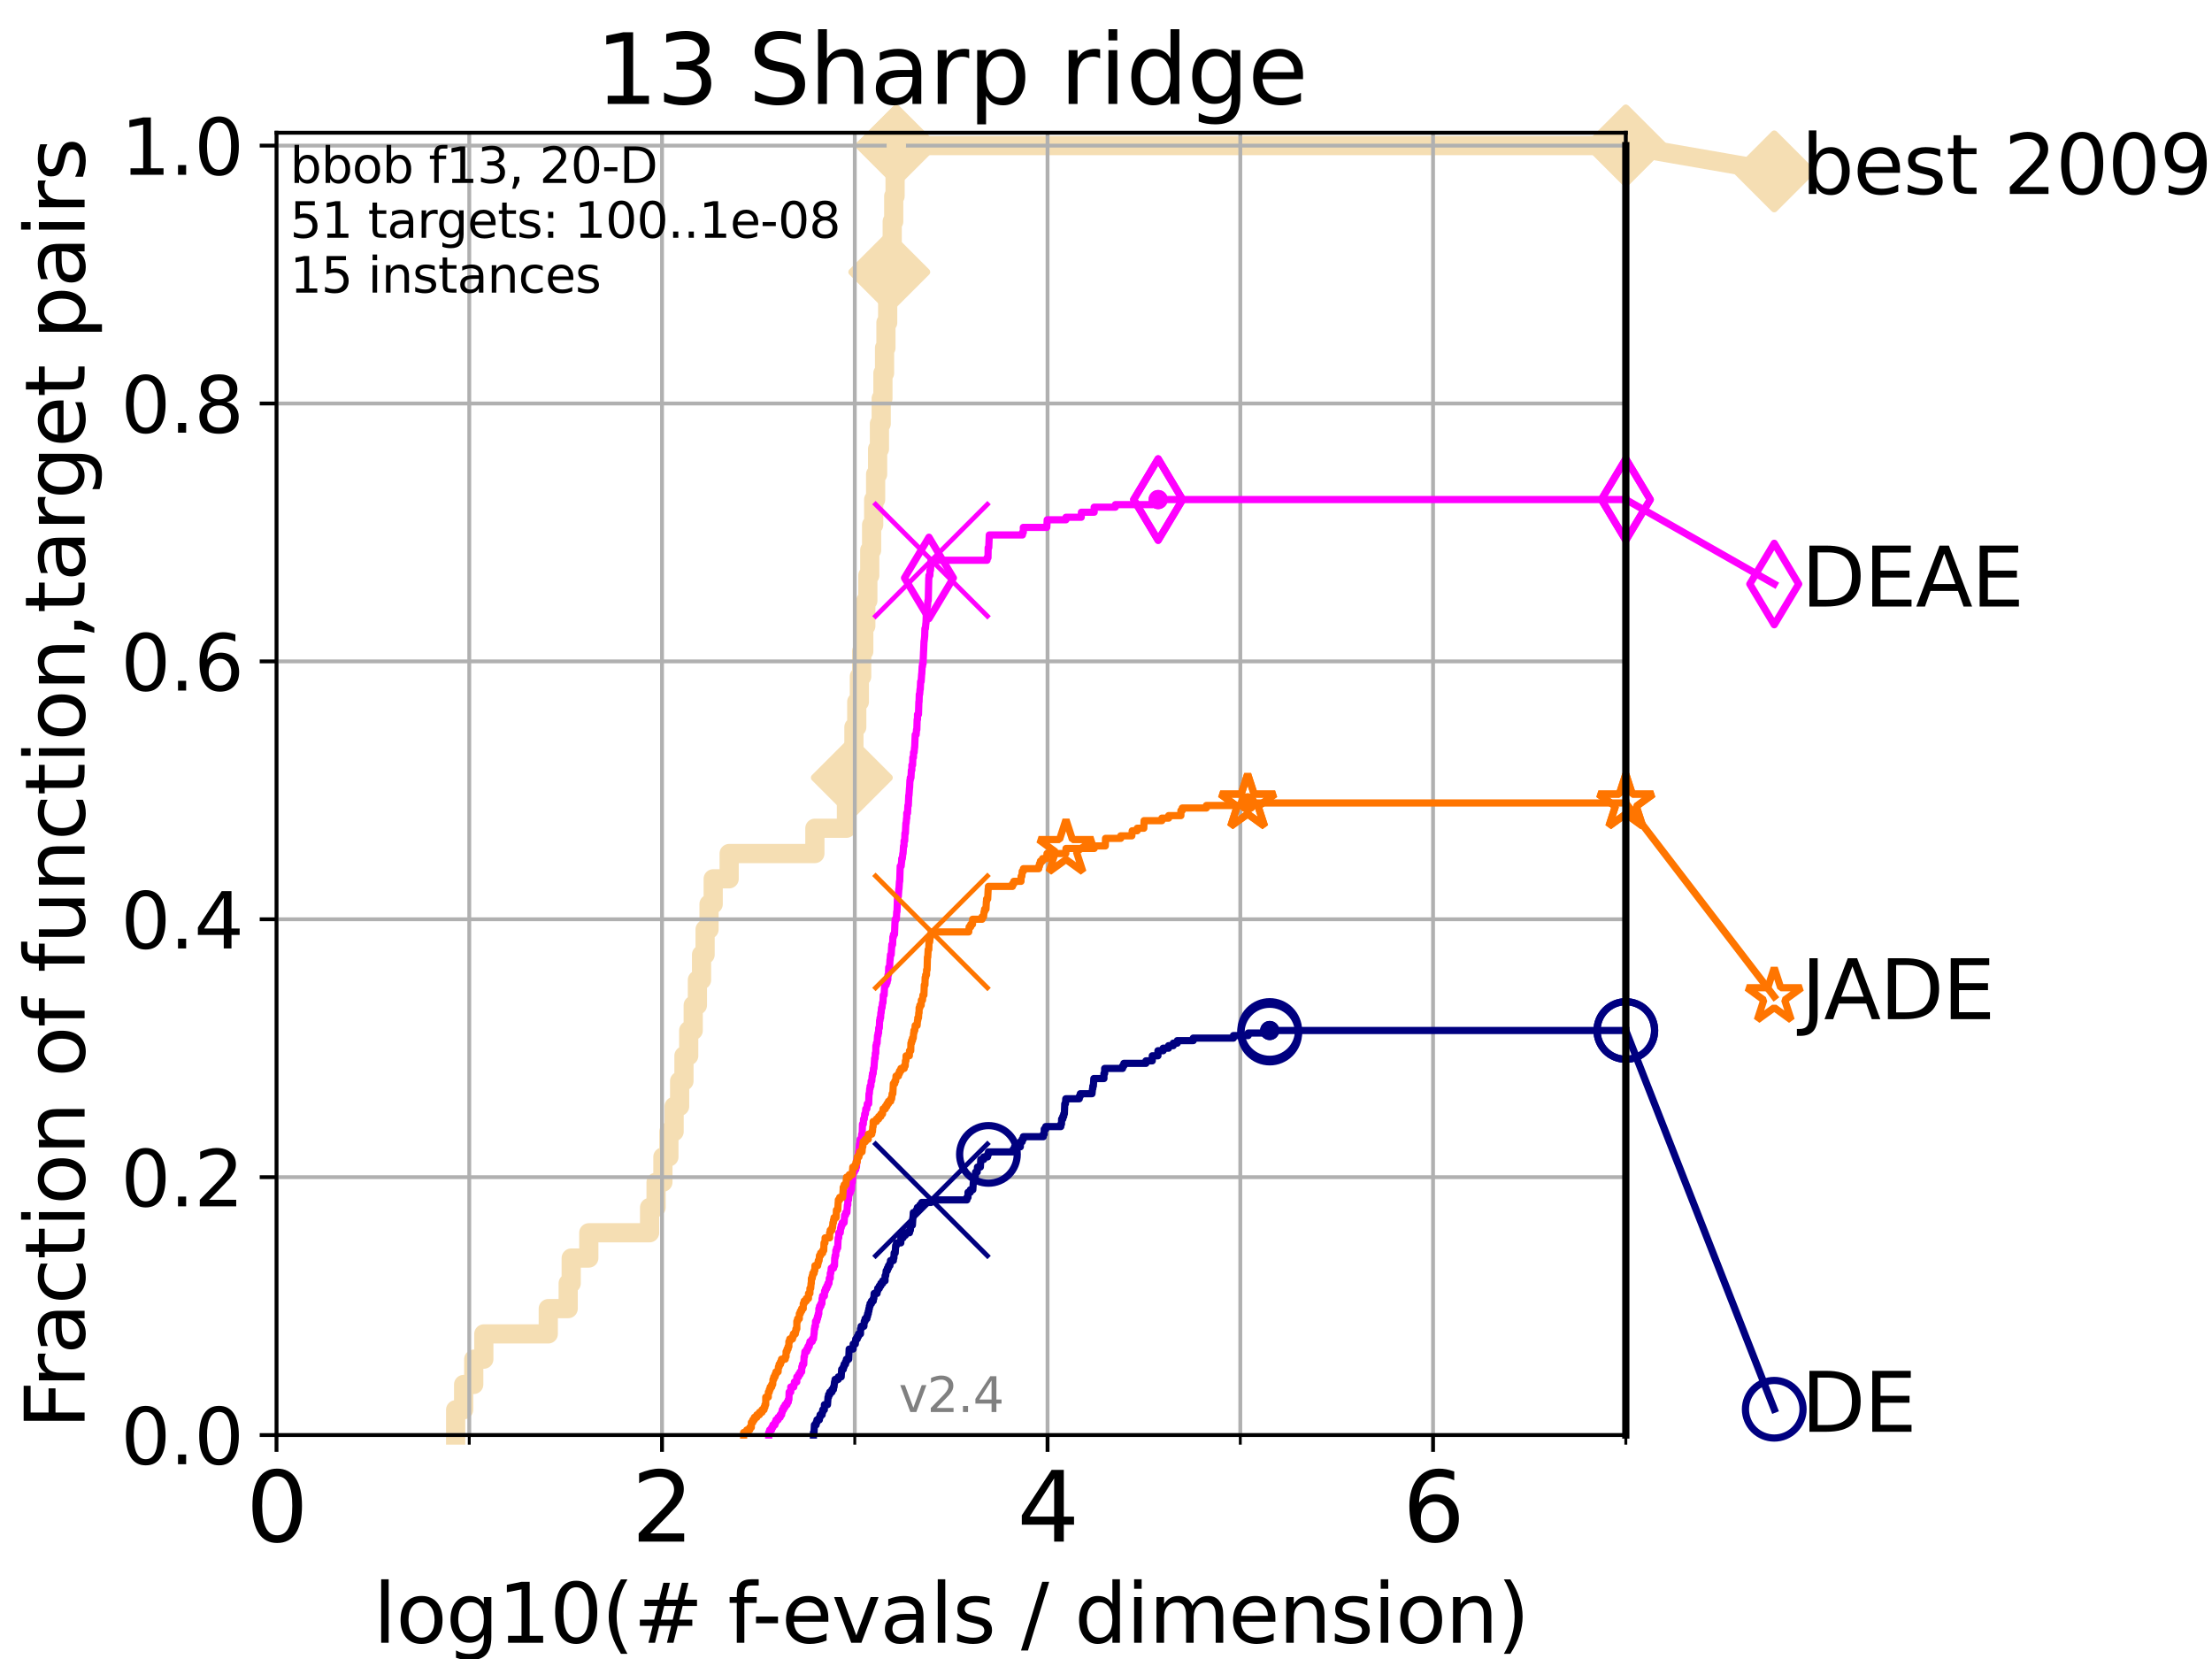 <?xml version="1.0" encoding="utf-8" standalone="no"?>
<!DOCTYPE svg PUBLIC "-//W3C//DTD SVG 1.1//EN"
  "http://www.w3.org/Graphics/SVG/1.1/DTD/svg11.dtd">
<svg height="345.6pt" version="1.1" viewBox="0 0 460.8 345.6" width="460.8pt" xmlns="http://www.w3.org/2000/svg" xmlns:xlink="http://www.w3.org/1999/xlink">
 <defs>
  <style type="text/css">*{stroke-linecap:butt;stroke-linejoin:round;}</style>
 </defs>
 <g id="figure_1">
  <g id="patch_1">
   <path d="M 0 345.6 
L 460.8 345.6 
L 460.8 0 
L 0 0 
z
" style="fill:#ffffff;"/>
  </g>
  <g id="axes_1">
   <g id="patch_2">
    <path d="M 57.6 298.944 
L 338.688 298.944 
L 338.688 27.648 
L 57.6 27.648 
z
" style="fill:#ffffff;"/>
   </g>
   <g id="line2d_1">
    <path d="M 94.921 298.944 
L 94.921 293.677 
L 96.583 293.677 
L 96.583 288.41 
L 98.689 288.41 
L 98.689 283.143 
L 100.789 283.143 
L 100.789 277.877 
L 114.216 277.877 
L 114.216 272.61 
L 118.364 272.61 
L 118.364 267.343 
L 118.994 267.343 
L 118.994 262.076 
L 122.657 262.076 
L 122.657 256.809 
L 135.321 256.809 
L 135.321 251.542 
L 136.673 251.542 
L 136.673 246.275 
L 138.093 246.275 
L 138.093 241.009 
L 139.342 241.009 
L 139.342 235.742 
L 140.431 235.742 
L 140.431 230.475 
L 141.578 230.475 
L 141.578 225.208 
L 142.48 225.208 
L 142.48 219.941 
L 143.471 219.941 
L 143.471 214.674 
L 144.409 214.674 
L 144.409 209.407 
L 145.282 209.407 
L 145.282 204.141 
L 146.145 204.141 
L 146.145 198.874 
L 146.885 198.874 
L 146.885 193.607 
L 147.705 193.607 
L 147.705 188.34 
L 148.573 188.34 
L 148.573 183.073 
L 151.897 183.073 
L 151.897 177.806 
L 169.754 177.806 
L 169.754 172.539 
L 176.33 172.539 
L 176.33 167.272 
L 176.94 167.272 
L 176.94 162.006 
L 177.453 162.006 
L 177.453 156.739 
L 177.887 156.739 
L 177.887 151.472 
L 178.478 151.472 
L 178.478 146.205 
L 179.021 146.205 
L 179.021 140.938 
L 179.503 140.938 
L 179.503 135.671 
L 179.94 135.671 
L 179.94 130.404 
L 180.365 130.404 
L 180.365 125.138 
L 180.785 125.138 
L 180.785 119.871 
L 181.186 119.871 
L 181.186 114.604 
L 181.573 114.604 
L 181.573 109.337 
L 182.003 109.337 
L 182.003 104.07 
L 182.407 104.07 
L 182.407 98.803 
L 182.821 98.803 
L 182.821 93.536 
L 183.202 93.536 
L 183.202 88.27 
L 183.573 88.27 
L 183.573 83.003 
L 183.929 83.003 
L 183.929 77.736 
L 184.267 77.736 
L 184.267 72.469 
L 184.558 72.469 
L 184.558 67.202 
L 184.919 67.202 
L 184.919 61.935 
L 185.254 61.935 
L 185.254 56.668 
L 185.594 56.668 
L 185.594 51.402 
L 185.864 51.402 
L 185.864 46.135 
L 186.178 46.135 
L 186.178 40.868 
L 186.461 40.868 
L 186.461 35.601 
L 186.723 35.601 
L 186.723 30.334 
L 338.688 30.334 
" style="fill:none;stroke:#f5deb3;stroke-linecap:square;stroke-width:4;"/>
   </g>
   <g id="line2d_2">
    <defs>
     <path d="M 0 7.778 
L 7.778 0 
L 0 -7.778 
L -7.778 0 
z
" id="mf0845f37c7" style="stroke:#f5deb3;stroke-linejoin:miter;stroke-width:1.5;"/>
    </defs>
    <g>
     <use style="fill:#f5deb3;stroke:#f5deb3;stroke-linejoin:miter;stroke-width:1.5;" x="177.453" xlink:href="#mf0845f37c7" y="162.006"/>
     <use style="fill:#f5deb3;stroke:#f5deb3;stroke-linejoin:miter;stroke-width:1.5;" x="185.254" xlink:href="#mf0845f37c7" y="56.668"/>
     <use style="fill:#f5deb3;stroke:#f5deb3;stroke-linejoin:miter;stroke-width:1.5;" x="186.723" xlink:href="#mf0845f37c7" y="30.334"/>
     <use style="fill:#f5deb3;stroke:#f5deb3;stroke-linejoin:miter;stroke-width:1.5;" x="186.723" xlink:href="#mf0845f37c7" y="30.334"/>
     <use style="fill:#f5deb3;stroke:#f5deb3;stroke-linejoin:miter;stroke-width:1.5;" x="338.688" xlink:href="#mf0845f37c7" y="30.334"/>
    </g>
   </g>
   <g id="line2d_3">
    <path style="fill:none;stroke:#f5deb3;stroke-linecap:square;stroke-width:4;"/>
    <g/>
   </g>
   <g id="line2d_4">
    <path d="M 338.688 30.334 
L 369.608 35.706 
" style="fill:none;stroke:#f5deb3;stroke-linecap:square;stroke-width:4;"/>
    <g>
     <use style="fill:#f5deb3;stroke:#f5deb3;stroke-linejoin:miter;stroke-width:1.5;" x="338.688" xlink:href="#mf0845f37c7" y="30.334"/>
     <use style="fill:#f5deb3;stroke:#f5deb3;stroke-linejoin:miter;stroke-width:1.5;" x="369.608" xlink:href="#mf0845f37c7" y="35.706"/>
    </g>
   </g>
   <g id="matplotlib.axis_1">
    <g id="xtick_1">
     <g id="line2d_5">
      <path clip-path="url(#p2017a7b8fb)" d="M 57.6 298.944 
L 57.6 27.648 
" style="fill:none;stroke:#b0b0b0;stroke-linecap:square;stroke-width:0.8;"/>
     </g>
     <g id="line2d_6">
      <defs>
       <path d="M 0 0 
L 0 3.5 
" id="mb2950f6015" style="stroke:#000000;stroke-width:0.8;"/>
      </defs>
      <g>
       <use style="stroke:#000000;stroke-width:0.8;" x="57.6" xlink:href="#mb2950f6015" y="298.944"/>
      </g>
     </g>
     <g id="text_1">
      <!-- 0 -->
      <g transform="translate(51.237 321.141)scale(0.2 -0.2)">
       <defs>
        <path d="M 2034 4250 
Q 1547 4250 1301 3770 
Q 1056 3291 1056 2328 
Q 1056 1369 1301 889 
Q 1547 409 2034 409 
Q 2525 409 2770 889 
Q 3016 1369 3016 2328 
Q 3016 3291 2770 3770 
Q 2525 4250 2034 4250 
z
M 2034 4750 
Q 2819 4750 3233 4129 
Q 3647 3509 3647 2328 
Q 3647 1150 3233 529 
Q 2819 -91 2034 -91 
Q 1250 -91 836 529 
Q 422 1150 422 2328 
Q 422 3509 836 4129 
Q 1250 4750 2034 4750 
z
" id="DejaVuSans-30" transform="scale(0.016)"/>
       </defs>
       <use xlink:href="#DejaVuSans-30"/>
      </g>
     </g>
    </g>
    <g id="xtick_2">
     <g id="line2d_7">
      <path clip-path="url(#p2017a7b8fb)" d="M 137.911 298.944 
L 137.911 27.648 
" style="fill:none;stroke:#b0b0b0;stroke-linecap:square;stroke-width:0.8;"/>
     </g>
     <g id="line2d_8">
      <g>
       <use style="stroke:#000000;stroke-width:0.8;" x="137.911" xlink:href="#mb2950f6015" y="298.944"/>
      </g>
     </g>
     <g id="text_2">
      <!-- 2 -->
      <g transform="translate(131.548 321.141)scale(0.2 -0.2)">
       <defs>
        <path d="M 1228 531 
L 3431 531 
L 3431 0 
L 469 0 
L 469 531 
Q 828 903 1448 1529 
Q 2069 2156 2228 2338 
Q 2531 2678 2651 2914 
Q 2772 3150 2772 3378 
Q 2772 3750 2511 3984 
Q 2250 4219 1831 4219 
Q 1534 4219 1204 4116 
Q 875 4013 500 3803 
L 500 4441 
Q 881 4594 1212 4672 
Q 1544 4750 1819 4750 
Q 2544 4750 2975 4387 
Q 3406 4025 3406 3419 
Q 3406 3131 3298 2873 
Q 3191 2616 2906 2266 
Q 2828 2175 2409 1742 
Q 1991 1309 1228 531 
z
" id="DejaVuSans-32" transform="scale(0.016)"/>
       </defs>
       <use xlink:href="#DejaVuSans-32"/>
      </g>
     </g>
    </g>
    <g id="xtick_3">
     <g id="line2d_9">
      <path clip-path="url(#p2017a7b8fb)" d="M 218.222 298.944 
L 218.222 27.648 
" style="fill:none;stroke:#b0b0b0;stroke-linecap:square;stroke-width:0.8;"/>
     </g>
     <g id="line2d_10">
      <g>
       <use style="stroke:#000000;stroke-width:0.8;" x="218.222" xlink:href="#mb2950f6015" y="298.944"/>
      </g>
     </g>
     <g id="text_3">
      <!-- 4 -->
      <g transform="translate(211.859 321.141)scale(0.2 -0.2)">
       <defs>
        <path d="M 2419 4116 
L 825 1625 
L 2419 1625 
L 2419 4116 
z
M 2253 4666 
L 3047 4666 
L 3047 1625 
L 3713 1625 
L 3713 1100 
L 3047 1100 
L 3047 0 
L 2419 0 
L 2419 1100 
L 313 1100 
L 313 1709 
L 2253 4666 
z
" id="DejaVuSans-34" transform="scale(0.016)"/>
       </defs>
       <use xlink:href="#DejaVuSans-34"/>
      </g>
     </g>
    </g>
    <g id="xtick_4">
     <g id="line2d_11">
      <path clip-path="url(#p2017a7b8fb)" d="M 298.533 298.944 
L 298.533 27.648 
" style="fill:none;stroke:#b0b0b0;stroke-linecap:square;stroke-width:0.8;"/>
     </g>
     <g id="line2d_12">
      <g>
       <use style="stroke:#000000;stroke-width:0.8;" x="298.533" xlink:href="#mb2950f6015" y="298.944"/>
      </g>
     </g>
     <g id="text_4">
      <!-- 6 -->
      <g transform="translate(292.17 321.141)scale(0.2 -0.2)">
       <defs>
        <path d="M 2113 2584 
Q 1688 2584 1439 2293 
Q 1191 2003 1191 1497 
Q 1191 994 1439 701 
Q 1688 409 2113 409 
Q 2538 409 2786 701 
Q 3034 994 3034 1497 
Q 3034 2003 2786 2293 
Q 2538 2584 2113 2584 
z
M 3366 4563 
L 3366 3988 
Q 3128 4100 2886 4159 
Q 2644 4219 2406 4219 
Q 1781 4219 1451 3797 
Q 1122 3375 1075 2522 
Q 1259 2794 1537 2939 
Q 1816 3084 2150 3084 
Q 2853 3084 3261 2657 
Q 3669 2231 3669 1497 
Q 3669 778 3244 343 
Q 2819 -91 2113 -91 
Q 1303 -91 875 529 
Q 447 1150 447 2328 
Q 447 3434 972 4092 
Q 1497 4750 2381 4750 
Q 2619 4750 2861 4703 
Q 3103 4656 3366 4563 
z
" id="DejaVuSans-36" transform="scale(0.016)"/>
       </defs>
       <use xlink:href="#DejaVuSans-36"/>
      </g>
     </g>
    </g>
    <g id="xtick_5">
     <g id="line2d_13">
      <path clip-path="url(#p2017a7b8fb)" d="M 97.755 298.944 
L 97.755 27.648 
" style="fill:none;stroke:#b0b0b0;stroke-linecap:square;stroke-width:0.8;"/>
     </g>
     <g id="line2d_14">
      <defs>
       <path d="M 0 0 
L 0 2 
" id="mf8bc7befb9" style="stroke:#000000;stroke-width:0.6;"/>
      </defs>
      <g>
       <use style="stroke:#000000;stroke-width:0.6;" x="97.755" xlink:href="#mf8bc7befb9" y="298.944"/>
      </g>
     </g>
    </g>
    <g id="xtick_6">
     <g id="line2d_15">
      <path clip-path="url(#p2017a7b8fb)" d="M 178.066 298.944 
L 178.066 27.648 
" style="fill:none;stroke:#b0b0b0;stroke-linecap:square;stroke-width:0.8;"/>
     </g>
     <g id="line2d_16">
      <g>
       <use style="stroke:#000000;stroke-width:0.6;" x="178.066" xlink:href="#mf8bc7befb9" y="298.944"/>
      </g>
     </g>
    </g>
    <g id="xtick_7">
     <g id="line2d_17">
      <path clip-path="url(#p2017a7b8fb)" d="M 258.377 298.944 
L 258.377 27.648 
" style="fill:none;stroke:#b0b0b0;stroke-linecap:square;stroke-width:0.8;"/>
     </g>
     <g id="line2d_18">
      <g>
       <use style="stroke:#000000;stroke-width:0.6;" x="258.377" xlink:href="#mf8bc7befb9" y="298.944"/>
      </g>
     </g>
    </g>
    <g id="xtick_8">
     <g id="line2d_19">
      <path clip-path="url(#p2017a7b8fb)" d="M 338.688 298.944 
L 338.688 27.648 
" style="fill:none;stroke:#b0b0b0;stroke-linecap:square;stroke-width:0.8;"/>
     </g>
     <g id="line2d_20">
      <g>
       <use style="stroke:#000000;stroke-width:0.6;" x="338.688" xlink:href="#mf8bc7befb9" y="298.944"/>
      </g>
     </g>
    </g>
    <g id="text_5">
     <!-- log10(# f-evals / dimension) -->
     <g transform="translate(77.764 342.218)scale(0.17 -0.17)">
      <defs>
       <path d="M 603 4863 
L 1178 4863 
L 1178 0 
L 603 0 
L 603 4863 
z
" id="DejaVuSans-6c" transform="scale(0.016)"/>
       <path d="M 1959 3097 
Q 1497 3097 1228 2736 
Q 959 2375 959 1747 
Q 959 1119 1226 758 
Q 1494 397 1959 397 
Q 2419 397 2687 759 
Q 2956 1122 2956 1747 
Q 2956 2369 2687 2733 
Q 2419 3097 1959 3097 
z
M 1959 3584 
Q 2709 3584 3137 3096 
Q 3566 2609 3566 1747 
Q 3566 888 3137 398 
Q 2709 -91 1959 -91 
Q 1206 -91 779 398 
Q 353 888 353 1747 
Q 353 2609 779 3096 
Q 1206 3584 1959 3584 
z
" id="DejaVuSans-6f" transform="scale(0.016)"/>
       <path d="M 2906 1791 
Q 2906 2416 2648 2759 
Q 2391 3103 1925 3103 
Q 1463 3103 1205 2759 
Q 947 2416 947 1791 
Q 947 1169 1205 825 
Q 1463 481 1925 481 
Q 2391 481 2648 825 
Q 2906 1169 2906 1791 
z
M 3481 434 
Q 3481 -459 3084 -895 
Q 2688 -1331 1869 -1331 
Q 1566 -1331 1297 -1286 
Q 1028 -1241 775 -1147 
L 775 -588 
Q 1028 -725 1275 -790 
Q 1522 -856 1778 -856 
Q 2344 -856 2625 -561 
Q 2906 -266 2906 331 
L 2906 616 
Q 2728 306 2450 153 
Q 2172 0 1784 0 
Q 1141 0 747 490 
Q 353 981 353 1791 
Q 353 2603 747 3093 
Q 1141 3584 1784 3584 
Q 2172 3584 2450 3431 
Q 2728 3278 2906 2969 
L 2906 3500 
L 3481 3500 
L 3481 434 
z
" id="DejaVuSans-67" transform="scale(0.016)"/>
       <path d="M 794 531 
L 1825 531 
L 1825 4091 
L 703 3866 
L 703 4441 
L 1819 4666 
L 2450 4666 
L 2450 531 
L 3481 531 
L 3481 0 
L 794 0 
L 794 531 
z
" id="DejaVuSans-31" transform="scale(0.016)"/>
       <path d="M 1984 4856 
Q 1566 4138 1362 3434 
Q 1159 2731 1159 2009 
Q 1159 1288 1364 580 
Q 1569 -128 1984 -844 
L 1484 -844 
Q 1016 -109 783 600 
Q 550 1309 550 2009 
Q 550 2706 781 3412 
Q 1013 4119 1484 4856 
L 1984 4856 
z
" id="DejaVuSans-28" transform="scale(0.016)"/>
       <path d="M 3272 2816 
L 2363 2816 
L 2100 1772 
L 3016 1772 
L 3272 2816 
z
M 2803 4594 
L 2478 3297 
L 3391 3297 
L 3719 4594 
L 4219 4594 
L 3897 3297 
L 4872 3297 
L 4872 2816 
L 3775 2816 
L 3519 1772 
L 4513 1772 
L 4513 1294 
L 3397 1294 
L 3072 0 
L 2572 0 
L 2894 1294 
L 1978 1294 
L 1656 0 
L 1153 0 
L 1478 1294 
L 494 1294 
L 494 1772 
L 1594 1772 
L 1856 2816 
L 850 2816 
L 850 3297 
L 1978 3297 
L 2297 4594 
L 2803 4594 
z
" id="DejaVuSans-23" transform="scale(0.016)"/>
       <path id="DejaVuSans-20" transform="scale(0.016)"/>
       <path d="M 2375 4863 
L 2375 4384 
L 1825 4384 
Q 1516 4384 1395 4259 
Q 1275 4134 1275 3809 
L 1275 3500 
L 2222 3500 
L 2222 3053 
L 1275 3053 
L 1275 0 
L 697 0 
L 697 3053 
L 147 3053 
L 147 3500 
L 697 3500 
L 697 3744 
Q 697 4328 969 4595 
Q 1241 4863 1831 4863 
L 2375 4863 
z
" id="DejaVuSans-66" transform="scale(0.016)"/>
       <path d="M 313 2009 
L 1997 2009 
L 1997 1497 
L 313 1497 
L 313 2009 
z
" id="DejaVuSans-2d" transform="scale(0.016)"/>
       <path d="M 3597 1894 
L 3597 1613 
L 953 1613 
Q 991 1019 1311 708 
Q 1631 397 2203 397 
Q 2534 397 2845 478 
Q 3156 559 3463 722 
L 3463 178 
Q 3153 47 2828 -22 
Q 2503 -91 2169 -91 
Q 1331 -91 842 396 
Q 353 884 353 1716 
Q 353 2575 817 3079 
Q 1281 3584 2069 3584 
Q 2775 3584 3186 3129 
Q 3597 2675 3597 1894 
z
M 3022 2063 
Q 3016 2534 2758 2815 
Q 2500 3097 2075 3097 
Q 1594 3097 1305 2825 
Q 1016 2553 972 2059 
L 3022 2063 
z
" id="DejaVuSans-65" transform="scale(0.016)"/>
       <path d="M 191 3500 
L 800 3500 
L 1894 563 
L 2988 3500 
L 3597 3500 
L 2284 0 
L 1503 0 
L 191 3500 
z
" id="DejaVuSans-76" transform="scale(0.016)"/>
       <path d="M 2194 1759 
Q 1497 1759 1228 1600 
Q 959 1441 959 1056 
Q 959 750 1161 570 
Q 1363 391 1709 391 
Q 2188 391 2477 730 
Q 2766 1069 2766 1631 
L 2766 1759 
L 2194 1759 
z
M 3341 1997 
L 3341 0 
L 2766 0 
L 2766 531 
Q 2569 213 2275 61 
Q 1981 -91 1556 -91 
Q 1019 -91 701 211 
Q 384 513 384 1019 
Q 384 1609 779 1909 
Q 1175 2209 1959 2209 
L 2766 2209 
L 2766 2266 
Q 2766 2663 2505 2880 
Q 2244 3097 1772 3097 
Q 1472 3097 1187 3025 
Q 903 2953 641 2809 
L 641 3341 
Q 956 3463 1253 3523 
Q 1550 3584 1831 3584 
Q 2591 3584 2966 3190 
Q 3341 2797 3341 1997 
z
" id="DejaVuSans-61" transform="scale(0.016)"/>
       <path d="M 2834 3397 
L 2834 2853 
Q 2591 2978 2328 3040 
Q 2066 3103 1784 3103 
Q 1356 3103 1142 2972 
Q 928 2841 928 2578 
Q 928 2378 1081 2264 
Q 1234 2150 1697 2047 
L 1894 2003 
Q 2506 1872 2764 1633 
Q 3022 1394 3022 966 
Q 3022 478 2636 193 
Q 2250 -91 1575 -91 
Q 1294 -91 989 -36 
Q 684 19 347 128 
L 347 722 
Q 666 556 975 473 
Q 1284 391 1588 391 
Q 1994 391 2212 530 
Q 2431 669 2431 922 
Q 2431 1156 2273 1281 
Q 2116 1406 1581 1522 
L 1381 1569 
Q 847 1681 609 1914 
Q 372 2147 372 2553 
Q 372 3047 722 3315 
Q 1072 3584 1716 3584 
Q 2034 3584 2315 3537 
Q 2597 3491 2834 3397 
z
" id="DejaVuSans-73" transform="scale(0.016)"/>
       <path d="M 1625 4666 
L 2156 4666 
L 531 -594 
L 0 -594 
L 1625 4666 
z
" id="DejaVuSans-2f" transform="scale(0.016)"/>
       <path d="M 2906 2969 
L 2906 4863 
L 3481 4863 
L 3481 0 
L 2906 0 
L 2906 525 
Q 2725 213 2448 61 
Q 2172 -91 1784 -91 
Q 1150 -91 751 415 
Q 353 922 353 1747 
Q 353 2572 751 3078 
Q 1150 3584 1784 3584 
Q 2172 3584 2448 3432 
Q 2725 3281 2906 2969 
z
M 947 1747 
Q 947 1113 1208 752 
Q 1469 391 1925 391 
Q 2381 391 2643 752 
Q 2906 1113 2906 1747 
Q 2906 2381 2643 2742 
Q 2381 3103 1925 3103 
Q 1469 3103 1208 2742 
Q 947 2381 947 1747 
z
" id="DejaVuSans-64" transform="scale(0.016)"/>
       <path d="M 603 3500 
L 1178 3500 
L 1178 0 
L 603 0 
L 603 3500 
z
M 603 4863 
L 1178 4863 
L 1178 4134 
L 603 4134 
L 603 4863 
z
" id="DejaVuSans-69" transform="scale(0.016)"/>
       <path d="M 3328 2828 
Q 3544 3216 3844 3400 
Q 4144 3584 4550 3584 
Q 5097 3584 5394 3201 
Q 5691 2819 5691 2113 
L 5691 0 
L 5113 0 
L 5113 2094 
Q 5113 2597 4934 2840 
Q 4756 3084 4391 3084 
Q 3944 3084 3684 2787 
Q 3425 2491 3425 1978 
L 3425 0 
L 2847 0 
L 2847 2094 
Q 2847 2600 2669 2842 
Q 2491 3084 2119 3084 
Q 1678 3084 1418 2786 
Q 1159 2488 1159 1978 
L 1159 0 
L 581 0 
L 581 3500 
L 1159 3500 
L 1159 2956 
Q 1356 3278 1631 3431 
Q 1906 3584 2284 3584 
Q 2666 3584 2933 3390 
Q 3200 3197 3328 2828 
z
" id="DejaVuSans-6d" transform="scale(0.016)"/>
       <path d="M 3513 2113 
L 3513 0 
L 2938 0 
L 2938 2094 
Q 2938 2591 2744 2837 
Q 2550 3084 2163 3084 
Q 1697 3084 1428 2787 
Q 1159 2491 1159 1978 
L 1159 0 
L 581 0 
L 581 3500 
L 1159 3500 
L 1159 2956 
Q 1366 3272 1645 3428 
Q 1925 3584 2291 3584 
Q 2894 3584 3203 3211 
Q 3513 2838 3513 2113 
z
" id="DejaVuSans-6e" transform="scale(0.016)"/>
       <path d="M 513 4856 
L 1013 4856 
Q 1481 4119 1714 3412 
Q 1947 2706 1947 2009 
Q 1947 1309 1714 600 
Q 1481 -109 1013 -844 
L 513 -844 
Q 928 -128 1133 580 
Q 1338 1288 1338 2009 
Q 1338 2731 1133 3434 
Q 928 4138 513 4856 
z
" id="DejaVuSans-29" transform="scale(0.016)"/>
      </defs>
      <use xlink:href="#DejaVuSans-6c"/>
      <use x="27.783" xlink:href="#DejaVuSans-6f"/>
      <use x="88.965" xlink:href="#DejaVuSans-67"/>
      <use x="152.441" xlink:href="#DejaVuSans-31"/>
      <use x="216.064" xlink:href="#DejaVuSans-30"/>
      <use x="279.688" xlink:href="#DejaVuSans-28"/>
      <use x="318.701" xlink:href="#DejaVuSans-23"/>
      <use x="402.49" xlink:href="#DejaVuSans-20"/>
      <use x="434.277" xlink:href="#DejaVuSans-66"/>
      <use x="463.982" xlink:href="#DejaVuSans-2d"/>
      <use x="500.066" xlink:href="#DejaVuSans-65"/>
      <use x="561.59" xlink:href="#DejaVuSans-76"/>
      <use x="620.77" xlink:href="#DejaVuSans-61"/>
      <use x="682.049" xlink:href="#DejaVuSans-6c"/>
      <use x="709.832" xlink:href="#DejaVuSans-73"/>
      <use x="761.932" xlink:href="#DejaVuSans-20"/>
      <use x="793.719" xlink:href="#DejaVuSans-2f"/>
      <use x="827.41" xlink:href="#DejaVuSans-20"/>
      <use x="859.197" xlink:href="#DejaVuSans-64"/>
      <use x="922.674" xlink:href="#DejaVuSans-69"/>
      <use x="950.457" xlink:href="#DejaVuSans-6d"/>
      <use x="1047.869" xlink:href="#DejaVuSans-65"/>
      <use x="1109.393" xlink:href="#DejaVuSans-6e"/>
      <use x="1172.771" xlink:href="#DejaVuSans-73"/>
      <use x="1224.871" xlink:href="#DejaVuSans-69"/>
      <use x="1252.654" xlink:href="#DejaVuSans-6f"/>
      <use x="1313.836" xlink:href="#DejaVuSans-6e"/>
      <use x="1377.215" xlink:href="#DejaVuSans-29"/>
     </g>
    </g>
   </g>
   <g id="matplotlib.axis_2">
    <g id="ytick_1">
     <g id="line2d_21">
      <path clip-path="url(#p2017a7b8fb)" d="M 57.6 298.944 
L 338.688 298.944 
" style="fill:none;stroke:#b0b0b0;stroke-linecap:square;stroke-width:0.8;"/>
     </g>
     <g id="line2d_22">
      <defs>
       <path d="M 0 0 
L -3.5 0 
" id="mdcd399cff8" style="stroke:#000000;stroke-width:0.8;"/>
      </defs>
      <g>
       <use style="stroke:#000000;stroke-width:0.8;" x="57.6" xlink:href="#mdcd399cff8" y="298.944"/>
      </g>
     </g>
     <g id="text_6">
      <!-- 0.0 -->
      <g transform="translate(25.155 305.023)scale(0.16 -0.16)">
       <defs>
        <path d="M 684 794 
L 1344 794 
L 1344 0 
L 684 0 
L 684 794 
z
" id="DejaVuSans-2e" transform="scale(0.016)"/>
       </defs>
       <use xlink:href="#DejaVuSans-30"/>
       <use x="63.623" xlink:href="#DejaVuSans-2e"/>
       <use x="95.41" xlink:href="#DejaVuSans-30"/>
      </g>
     </g>
    </g>
    <g id="ytick_2">
     <g id="line2d_23">
      <path clip-path="url(#p2017a7b8fb)" d="M 57.6 245.222 
L 338.688 245.222 
" style="fill:none;stroke:#b0b0b0;stroke-linecap:square;stroke-width:0.8;"/>
     </g>
     <g id="line2d_24">
      <g>
       <use style="stroke:#000000;stroke-width:0.8;" x="57.6" xlink:href="#mdcd399cff8" y="245.222"/>
      </g>
     </g>
     <g id="text_7">
      <!-- 0.2 -->
      <g transform="translate(25.155 251.301)scale(0.16 -0.16)">
       <use xlink:href="#DejaVuSans-30"/>
       <use x="63.623" xlink:href="#DejaVuSans-2e"/>
       <use x="95.41" xlink:href="#DejaVuSans-32"/>
      </g>
     </g>
    </g>
    <g id="ytick_3">
     <g id="line2d_25">
      <path clip-path="url(#p2017a7b8fb)" d="M 57.6 191.5 
L 338.688 191.5 
" style="fill:none;stroke:#b0b0b0;stroke-linecap:square;stroke-width:0.8;"/>
     </g>
     <g id="line2d_26">
      <g>
       <use style="stroke:#000000;stroke-width:0.8;" x="57.6" xlink:href="#mdcd399cff8" y="191.5"/>
      </g>
     </g>
     <g id="text_8">
      <!-- 0.4 -->
      <g transform="translate(25.155 197.579)scale(0.16 -0.16)">
       <use xlink:href="#DejaVuSans-30"/>
       <use x="63.623" xlink:href="#DejaVuSans-2e"/>
       <use x="95.41" xlink:href="#DejaVuSans-34"/>
      </g>
     </g>
    </g>
    <g id="ytick_4">
     <g id="line2d_27">
      <path clip-path="url(#p2017a7b8fb)" d="M 57.6 137.778 
L 338.688 137.778 
" style="fill:none;stroke:#b0b0b0;stroke-linecap:square;stroke-width:0.8;"/>
     </g>
     <g id="line2d_28">
      <g>
       <use style="stroke:#000000;stroke-width:0.8;" x="57.6" xlink:href="#mdcd399cff8" y="137.778"/>
      </g>
     </g>
     <g id="text_9">
      <!-- 0.6 -->
      <g transform="translate(25.155 143.857)scale(0.16 -0.16)">
       <use xlink:href="#DejaVuSans-30"/>
       <use x="63.623" xlink:href="#DejaVuSans-2e"/>
       <use x="95.41" xlink:href="#DejaVuSans-36"/>
      </g>
     </g>
    </g>
    <g id="ytick_5">
     <g id="line2d_29">
      <path clip-path="url(#p2017a7b8fb)" d="M 57.6 84.056 
L 338.688 84.056 
" style="fill:none;stroke:#b0b0b0;stroke-linecap:square;stroke-width:0.8;"/>
     </g>
     <g id="line2d_30">
      <g>
       <use style="stroke:#000000;stroke-width:0.8;" x="57.6" xlink:href="#mdcd399cff8" y="84.056"/>
      </g>
     </g>
     <g id="text_10">
      <!-- 0.8 -->
      <g transform="translate(25.155 90.135)scale(0.16 -0.16)">
       <defs>
        <path d="M 2034 2216 
Q 1584 2216 1326 1975 
Q 1069 1734 1069 1313 
Q 1069 891 1326 650 
Q 1584 409 2034 409 
Q 2484 409 2743 651 
Q 3003 894 3003 1313 
Q 3003 1734 2745 1975 
Q 2488 2216 2034 2216 
z
M 1403 2484 
Q 997 2584 770 2862 
Q 544 3141 544 3541 
Q 544 4100 942 4425 
Q 1341 4750 2034 4750 
Q 2731 4750 3128 4425 
Q 3525 4100 3525 3541 
Q 3525 3141 3298 2862 
Q 3072 2584 2669 2484 
Q 3125 2378 3379 2068 
Q 3634 1759 3634 1313 
Q 3634 634 3220 271 
Q 2806 -91 2034 -91 
Q 1263 -91 848 271 
Q 434 634 434 1313 
Q 434 1759 690 2068 
Q 947 2378 1403 2484 
z
M 1172 3481 
Q 1172 3119 1398 2916 
Q 1625 2713 2034 2713 
Q 2441 2713 2670 2916 
Q 2900 3119 2900 3481 
Q 2900 3844 2670 4047 
Q 2441 4250 2034 4250 
Q 1625 4250 1398 4047 
Q 1172 3844 1172 3481 
z
" id="DejaVuSans-38" transform="scale(0.016)"/>
       </defs>
       <use xlink:href="#DejaVuSans-30"/>
       <use x="63.623" xlink:href="#DejaVuSans-2e"/>
       <use x="95.41" xlink:href="#DejaVuSans-38"/>
      </g>
     </g>
    </g>
    <g id="ytick_6">
     <g id="line2d_31">
      <path clip-path="url(#p2017a7b8fb)" d="M 57.6 30.334 
L 338.688 30.334 
" style="fill:none;stroke:#b0b0b0;stroke-linecap:square;stroke-width:0.8;"/>
     </g>
     <g id="line2d_32">
      <g>
       <use style="stroke:#000000;stroke-width:0.8;" x="57.6" xlink:href="#mdcd399cff8" y="30.334"/>
      </g>
     </g>
     <g id="text_11">
      <!-- 1.0 -->
      <g transform="translate(25.155 36.413)scale(0.16 -0.16)">
       <use xlink:href="#DejaVuSans-31"/>
       <use x="63.623" xlink:href="#DejaVuSans-2e"/>
       <use x="95.41" xlink:href="#DejaVuSans-30"/>
      </g>
     </g>
    </g>
    <g id="text_12">
     <!-- Fraction of function,target pairs -->
     <g transform="translate(17.62 297.681)rotate(-90)scale(0.17 -0.17)">
      <defs>
       <path d="M 628 4666 
L 3309 4666 
L 3309 4134 
L 1259 4134 
L 1259 2759 
L 3109 2759 
L 3109 2228 
L 1259 2228 
L 1259 0 
L 628 0 
L 628 4666 
z
" id="DejaVuSans-46" transform="scale(0.016)"/>
       <path d="M 2631 2963 
Q 2534 3019 2420 3045 
Q 2306 3072 2169 3072 
Q 1681 3072 1420 2755 
Q 1159 2438 1159 1844 
L 1159 0 
L 581 0 
L 581 3500 
L 1159 3500 
L 1159 2956 
Q 1341 3275 1631 3429 
Q 1922 3584 2338 3584 
Q 2397 3584 2469 3576 
Q 2541 3569 2628 3553 
L 2631 2963 
z
" id="DejaVuSans-72" transform="scale(0.016)"/>
       <path d="M 3122 3366 
L 3122 2828 
Q 2878 2963 2633 3030 
Q 2388 3097 2138 3097 
Q 1578 3097 1268 2742 
Q 959 2388 959 1747 
Q 959 1106 1268 751 
Q 1578 397 2138 397 
Q 2388 397 2633 464 
Q 2878 531 3122 666 
L 3122 134 
Q 2881 22 2623 -34 
Q 2366 -91 2075 -91 
Q 1284 -91 818 406 
Q 353 903 353 1747 
Q 353 2603 823 3093 
Q 1294 3584 2113 3584 
Q 2378 3584 2631 3529 
Q 2884 3475 3122 3366 
z
" id="DejaVuSans-63" transform="scale(0.016)"/>
       <path d="M 1172 4494 
L 1172 3500 
L 2356 3500 
L 2356 3053 
L 1172 3053 
L 1172 1153 
Q 1172 725 1289 603 
Q 1406 481 1766 481 
L 2356 481 
L 2356 0 
L 1766 0 
Q 1100 0 847 248 
Q 594 497 594 1153 
L 594 3053 
L 172 3053 
L 172 3500 
L 594 3500 
L 594 4494 
L 1172 4494 
z
" id="DejaVuSans-74" transform="scale(0.016)"/>
       <path d="M 544 1381 
L 544 3500 
L 1119 3500 
L 1119 1403 
Q 1119 906 1312 657 
Q 1506 409 1894 409 
Q 2359 409 2629 706 
Q 2900 1003 2900 1516 
L 2900 3500 
L 3475 3500 
L 3475 0 
L 2900 0 
L 2900 538 
Q 2691 219 2414 64 
Q 2138 -91 1772 -91 
Q 1169 -91 856 284 
Q 544 659 544 1381 
z
M 1991 3584 
L 1991 3584 
z
" id="DejaVuSans-75" transform="scale(0.016)"/>
       <path d="M 750 794 
L 1409 794 
L 1409 256 
L 897 -744 
L 494 -744 
L 750 256 
L 750 794 
z
" id="DejaVuSans-2c" transform="scale(0.016)"/>
       <path d="M 1159 525 
L 1159 -1331 
L 581 -1331 
L 581 3500 
L 1159 3500 
L 1159 2969 
Q 1341 3281 1617 3432 
Q 1894 3584 2278 3584 
Q 2916 3584 3314 3078 
Q 3713 2572 3713 1747 
Q 3713 922 3314 415 
Q 2916 -91 2278 -91 
Q 1894 -91 1617 61 
Q 1341 213 1159 525 
z
M 3116 1747 
Q 3116 2381 2855 2742 
Q 2594 3103 2138 3103 
Q 1681 3103 1420 2742 
Q 1159 2381 1159 1747 
Q 1159 1113 1420 752 
Q 1681 391 2138 391 
Q 2594 391 2855 752 
Q 3116 1113 3116 1747 
z
" id="DejaVuSans-70" transform="scale(0.016)"/>
      </defs>
      <use xlink:href="#DejaVuSans-46"/>
      <use x="50.27" xlink:href="#DejaVuSans-72"/>
      <use x="91.383" xlink:href="#DejaVuSans-61"/>
      <use x="152.662" xlink:href="#DejaVuSans-63"/>
      <use x="207.643" xlink:href="#DejaVuSans-74"/>
      <use x="246.852" xlink:href="#DejaVuSans-69"/>
      <use x="274.635" xlink:href="#DejaVuSans-6f"/>
      <use x="335.816" xlink:href="#DejaVuSans-6e"/>
      <use x="399.195" xlink:href="#DejaVuSans-20"/>
      <use x="430.982" xlink:href="#DejaVuSans-6f"/>
      <use x="492.164" xlink:href="#DejaVuSans-66"/>
      <use x="527.369" xlink:href="#DejaVuSans-20"/>
      <use x="559.156" xlink:href="#DejaVuSans-66"/>
      <use x="594.361" xlink:href="#DejaVuSans-75"/>
      <use x="657.74" xlink:href="#DejaVuSans-6e"/>
      <use x="721.119" xlink:href="#DejaVuSans-63"/>
      <use x="776.1" xlink:href="#DejaVuSans-74"/>
      <use x="815.309" xlink:href="#DejaVuSans-69"/>
      <use x="843.092" xlink:href="#DejaVuSans-6f"/>
      <use x="904.273" xlink:href="#DejaVuSans-6e"/>
      <use x="967.652" xlink:href="#DejaVuSans-2c"/>
      <use x="999.439" xlink:href="#DejaVuSans-74"/>
      <use x="1038.648" xlink:href="#DejaVuSans-61"/>
      <use x="1099.928" xlink:href="#DejaVuSans-72"/>
      <use x="1139.291" xlink:href="#DejaVuSans-67"/>
      <use x="1202.768" xlink:href="#DejaVuSans-65"/>
      <use x="1264.291" xlink:href="#DejaVuSans-74"/>
      <use x="1303.5" xlink:href="#DejaVuSans-20"/>
      <use x="1335.287" xlink:href="#DejaVuSans-70"/>
      <use x="1398.764" xlink:href="#DejaVuSans-61"/>
      <use x="1460.043" xlink:href="#DejaVuSans-69"/>
      <use x="1487.826" xlink:href="#DejaVuSans-72"/>
      <use x="1528.939" xlink:href="#DejaVuSans-73"/>
     </g>
    </g>
   </g>
   <g id="line2d_33">
    <defs>
     <path d="M 0 1.5 
C 0.398 1.5 0.779 1.342 1.061 1.061 
C 1.342 0.779 1.5 0.398 1.5 0 
C 1.5 -0.398 1.342 -0.779 1.061 -1.061 
C 0.779 -1.342 0.398 -1.5 0 -1.5 
C -0.398 -1.5 -0.779 -1.342 -1.061 -1.061 
C -1.342 -0.779 -1.5 -0.398 -1.5 0 
C -1.5 0.398 -1.342 0.779 -1.061 1.061 
C -0.779 1.342 -0.398 1.5 0 1.5 
z
" id="m9396f80960" style="stroke:#f5deb3;"/>
    </defs>
    <g>
     <use style="fill:#f5deb3;stroke:#f5deb3;" x="186.723" xlink:href="#m9396f80960" y="30.334"/>
     <use style="fill:#f5deb3;stroke:#f5deb3;" x="186.723" xlink:href="#m9396f80960" y="30.334"/>
    </g>
   </g>
   <g id="line2d_34">
    <defs>
     <path d="M 0 1.5 
C 0.398 1.5 0.779 1.342 1.061 1.061 
C 1.342 0.779 1.5 0.398 1.5 0 
C 1.5 -0.398 1.342 -0.779 1.061 -1.061 
C 0.779 -1.342 0.398 -1.5 0 -1.5 
C -0.398 -1.5 -0.779 -1.342 -1.061 -1.061 
C -1.342 -0.779 -1.5 -0.398 -1.5 0 
C -1.5 0.398 -1.342 0.779 -1.061 1.061 
C -0.779 1.342 -0.398 1.5 0 1.5 
z
" id="mecae223c17" style="stroke:#000080;"/>
    </defs>
    <g>
     <use style="fill:#000080;stroke:#000080;" x="264.506" xlink:href="#mecae223c17" y="214.674"/>
     <use style="fill:#000080;stroke:#000080;" x="264.506" xlink:href="#mecae223c17" y="214.674"/>
    </g>
   </g>
   <g id="line2d_35">
    <path d="M 169.448 298.944 
L 169.448 298.417 
L 169.574 298.417 
L 169.656 296.837 
L 170.011 296.837 
L 170.011 296.311 
L 170.186 296.311 
L 170.186 295.784 
L 170.691 295.784 
L 170.691 295.257 
L 170.84 295.257 
L 170.84 294.731 
L 171.264 294.731 
L 171.264 294.204 
L 171.389 294.204 
L 171.389 293.677 
L 171.725 293.677 
L 171.74 292.624 
L 172.383 292.624 
L 172.492 291.044 
L 172.613 291.044 
L 172.613 290.517 
L 172.86 290.517 
L 172.86 289.99 
L 173.307 289.99 
L 173.307 289.464 
L 173.623 289.464 
L 173.623 288.937 
L 173.739 288.937 
L 173.849 287.884 
L 173.957 287.884 
L 173.957 287.357 
L 174.624 287.357 
L 174.624 286.83 
L 175.235 286.83 
L 175.339 285.25 
L 175.676 285.25 
L 175.676 284.723 
L 175.845 284.723 
L 175.845 284.197 
L 176.139 284.197 
L 176.139 283.67 
L 176.328 283.67 
L 176.328 283.143 
L 176.804 283.143 
L 176.896 281.037 
L 177.718 281.037 
L 177.735 279.983 
L 178.178 279.983 
L 178.268 278.93 
L 178.585 278.93 
L 178.585 278.403 
L 178.835 278.403 
L 178.835 277.877 
L 179.254 277.877 
L 179.263 276.823 
L 179.387 276.823 
L 179.387 276.296 
L 179.965 276.296 
L 180.043 275.243 
L 180.217 275.243 
L 180.217 274.716 
L 180.583 274.716 
L 180.583 274.19 
L 180.736 274.19 
L 180.736 273.663 
L 180.885 273.663 
L 180.885 273.136 
L 180.999 273.136 
L 180.999 272.61 
L 181.111 272.61 
L 181.111 272.083 
L 181.25 272.083 
L 181.25 271.556 
L 181.544 271.556 
L 181.544 271.03 
L 181.917 271.03 
L 181.917 270.503 
L 182.036 270.503 
L 182.102 269.45 
L 182.709 269.45 
L 182.709 268.923 
L 182.842 268.923 
L 182.842 268.396 
L 183.182 268.396 
L 183.182 267.87 
L 183.498 267.87 
L 183.498 267.343 
L 183.879 267.343 
L 183.879 266.816 
L 184.365 266.816 
L 184.377 265.763 
L 184.507 265.763 
L 184.611 264.709 
L 184.851 264.709 
L 184.851 264.183 
L 185.087 264.183 
L 185.087 263.656 
L 185.384 263.656 
L 185.384 263.129 
L 185.506 263.129 
L 185.506 262.603 
L 186.102 262.603 
L 186.102 262.076 
L 186.214 262.076 
L 186.266 261.023 
L 186.487 261.023 
L 186.588 259.443 
L 186.75 259.443 
L 186.75 258.916 
L 187.656 258.916 
L 187.661 257.862 
L 188.123 257.862 
L 188.123 257.336 
L 188.606 257.336 
L 188.606 256.809 
L 189.465 256.809 
L 189.465 256.282 
L 189.645 256.282 
L 189.713 255.229 
L 190.068 255.229 
L 190.169 253.649 
L 190.198 253.649 
L 190.263 252.596 
L 190.887 252.596 
L 190.887 252.069 
L 191.102 252.069 
L 191.102 251.542 
L 191.622 251.542 
L 191.622 251.016 
L 192.017 251.016 
L 192.017 250.489 
L 193.956 250.489 
L 193.956 249.962 
L 201.417 249.962 
L 201.417 249.436 
L 201.655 249.436 
L 201.655 248.382 
L 202.136 248.382 
L 202.136 247.855 
L 202.654 247.855 
L 202.761 246.275 
L 202.926 246.275 
L 202.926 245.222 
L 203.158 245.222 
L 203.232 244.169 
L 203.57 244.169 
L 203.625 243.115 
L 204.227 243.115 
L 204.316 241.535 
L 204.934 241.535 
L 204.934 241.009 
L 205.728 241.009 
L 205.728 240.482 
L 205.908 240.482 
L 205.908 239.955 
L 211.055 239.955 
L 211.055 239.428 
L 211.342 239.428 
L 211.342 238.902 
L 212.554 238.902 
L 212.554 237.848 
L 212.936 237.848 
L 212.936 237.322 
L 213.175 237.322 
L 213.175 236.795 
L 217.33 236.795 
L 217.33 236.268 
L 217.531 236.268 
L 217.531 235.215 
L 217.843 235.215 
L 217.843 234.688 
L 220.983 234.688 
L 220.983 234.162 
L 221.133 234.162 
L 221.153 233.108 
L 221.395 233.108 
L 221.395 232.582 
L 221.591 232.582 
L 221.591 232.055 
L 221.726 232.055 
L 221.811 229.948 
L 221.952 229.948 
L 222.023 228.895 
L 224.835 228.895 
L 224.835 228.368 
L 225.041 228.368 
L 225.041 227.841 
L 227.481 227.841 
L 227.59 226.788 
L 227.647 226.788 
L 227.647 226.261 
L 227.766 226.261 
L 227.866 224.681 
L 229.968 224.681 
L 229.968 223.628 
L 230.121 223.628 
L 230.121 222.575 
L 233.85 222.575 
L 233.85 222.048 
L 234.121 222.048 
L 234.121 221.521 
L 238.715 221.521 
L 238.715 220.994 
L 240.037 220.994 
L 240.037 219.941 
L 241.219 219.941 
L 241.219 218.888 
L 242.304 218.888 
L 242.304 218.361 
L 243.429 218.361 
L 243.429 217.834 
L 244.407 217.834 
L 244.407 217.308 
L 245.251 217.308 
L 245.251 216.781 
L 248.575 216.781 
L 248.575 216.254 
L 256.944 216.254 
L 256.944 215.728 
L 260.021 215.728 
L 260.021 215.201 
L 264.506 215.201 
L 264.506 214.674 
L 338.688 214.674 
L 338.688 214.674 
" style="fill:none;stroke:#000080;stroke-linecap:square;stroke-width:1.5;"/>
   </g>
   <g id="line2d_36">
    <defs>
     <path d="M 0 6 
C 1.591 6 3.117 5.368 4.243 4.243 
C 5.368 3.117 6 1.591 6 0 
C 6 -1.591 5.368 -3.117 4.243 -4.243 
C 3.117 -5.368 1.591 -6 0 -6 
C -1.591 -6 -3.117 -5.368 -4.243 -4.243 
C -5.368 -3.117 -6 -1.591 -6 0 
C -6 1.591 -5.368 3.117 -4.243 4.243 
C -3.117 5.368 -1.591 6 0 6 
z
" id="m95551e208a" style="stroke:#000080;stroke-width:1.5;"/>
    </defs>
    <g>
     <use style="fill-opacity:0;stroke:#000080;stroke-width:1.5;" x="205.908" xlink:href="#m95551e208a" y="240.482"/>
     <use style="fill-opacity:0;stroke:#000080;stroke-width:1.5;" x="264.506" xlink:href="#m95551e208a" y="215.201"/>
     <use style="fill-opacity:0;stroke:#000080;stroke-width:1.5;" x="264.506" xlink:href="#m95551e208a" y="214.674"/>
     <use style="fill-opacity:0;stroke:#000080;stroke-width:1.5;" x="338.688" xlink:href="#m95551e208a" y="214.674"/>
    </g>
   </g>
   <g id="line2d_37">
    <path style="fill:none;stroke:#000080;stroke-linecap:square;stroke-width:1.5;"/>
    <g/>
   </g>
   <g id="line2d_38">
    <path clip-path="url(#p2017a7b8fb)" d="M 194.046 249.962 
" style="fill:none;stroke:#000080;stroke-linecap:square;stroke-width:1.5;"/>
    <defs>
     <path d="M -12 12 
L 12 -12 
M -12 -12 
L 12 12 
" id="mf063879b0b" style="stroke:#000080;"/>
    </defs>
    <g clip-path="url(#p2017a7b8fb)">
     <use style="fill:#000080;stroke:#000080;" x="194.046" xlink:href="#mf063879b0b" y="249.962"/>
    </g>
   </g>
   <g id="line2d_39">
    <defs>
     <path d="M 0 1.5 
C 0.398 1.5 0.779 1.342 1.061 1.061 
C 1.342 0.779 1.5 0.398 1.5 0 
C 1.5 -0.398 1.342 -0.779 1.061 -1.061 
C 0.779 -1.342 0.398 -1.5 0 -1.5 
C -0.398 -1.5 -0.779 -1.342 -1.061 -1.061 
C -1.342 -0.779 -1.5 -0.398 -1.5 0 
C -1.5 0.398 -1.342 0.779 -1.061 1.061 
C -0.779 1.342 -0.398 1.5 0 1.5 
z
" id="m20a4f9d090" style="stroke:#ff00ff;"/>
    </defs>
    <g>
     <use style="fill:#ff00ff;stroke:#ff00ff;" x="241.265" xlink:href="#m20a4f9d090" y="104.07"/>
     <use style="fill:#ff00ff;stroke:#ff00ff;" x="241.265" xlink:href="#m20a4f9d090" y="104.07"/>
    </g>
   </g>
   <g id="line2d_40">
    <path d="M 160.135 298.944 
L 160.135 298.417 
L 160.332 298.417 
L 160.332 297.891 
L 160.744 297.891 
L 160.744 297.364 
L 161.003 297.364 
L 161.003 296.837 
L 161.438 296.837 
L 161.438 296.311 
L 161.65 296.311 
L 161.65 295.784 
L 162.093 295.784 
L 162.093 295.257 
L 162.524 295.257 
L 162.524 294.731 
L 162.834 294.731 
L 162.834 294.204 
L 162.958 294.204 
L 162.958 293.677 
L 163.232 293.677 
L 163.232 293.15 
L 163.552 293.15 
L 163.552 292.624 
L 163.952 292.624 
L 163.952 292.097 
L 164.214 292.097 
L 164.214 291.57 
L 164.343 291.57 
L 164.391 289.99 
L 164.726 289.99 
L 164.726 288.937 
L 165.353 288.937 
L 165.353 288.41 
L 165.487 288.41 
L 165.487 287.884 
L 165.984 287.884 
L 165.99 286.83 
L 166.351 286.83 
L 166.351 286.304 
L 166.672 286.304 
L 166.672 285.777 
L 166.996 285.777 
L 167.027 284.723 
L 167.168 284.723 
L 167.168 284.197 
L 167.435 284.197 
L 167.499 282.617 
L 167.586 282.617 
L 167.677 281.563 
L 168.056 281.563 
L 168.056 281.037 
L 168.308 281.037 
L 168.308 280.51 
L 168.586 280.51 
L 168.586 279.983 
L 168.727 279.983 
L 168.727 279.457 
L 169.207 279.457 
L 169.207 278.93 
L 169.459 278.93 
L 169.57 277.877 
L 169.594 277.877 
L 169.649 276.823 
L 169.731 276.823 
L 169.731 276.296 
L 169.882 276.296 
L 169.888 275.243 
L 170.158 275.243 
L 170.158 274.716 
L 170.309 274.716 
L 170.309 274.19 
L 170.458 274.19 
L 170.458 273.663 
L 170.579 273.663 
L 170.587 272.61 
L 170.734 272.61 
L 170.734 272.083 
L 171.007 272.083 
L 171.007 271.556 
L 171.218 271.556 
L 171.253 270.503 
L 171.353 270.503 
L 171.353 269.976 
L 171.741 269.976 
L 171.777 268.923 
L 171.981 268.923 
L 171.981 268.396 
L 172.244 268.396 
L 172.244 267.87 
L 172.474 267.87 
L 172.474 267.343 
L 172.701 267.343 
L 172.755 266.289 
L 172.953 266.289 
L 172.962 265.236 
L 173.064 265.236 
L 173.166 264.183 
L 173.653 264.183 
L 173.653 263.656 
L 173.848 263.656 
L 173.881 262.076 
L 173.962 262.076 
L 173.962 261.549 
L 174.105 261.549 
L 174.12 260.496 
L 174.288 260.496 
L 174.288 259.969 
L 174.503 259.969 
L 174.608 257.862 
L 174.721 257.862 
L 174.742 256.809 
L 175.039 256.809 
L 175.13 255.756 
L 175.247 255.756 
L 175.247 255.229 
L 175.445 255.229 
L 175.445 254.702 
L 175.84 254.702 
L 175.946 253.122 
L 176.161 253.122 
L 176.161 252.596 
L 176.423 252.596 
L 176.522 251.016 
L 176.614 251.016 
L 176.614 249.962 
L 176.758 249.962 
L 176.827 248.909 
L 176.909 248.909 
L 176.909 248.382 
L 177.179 248.382 
L 177.179 247.855 
L 177.356 247.855 
L 177.455 246.275 
L 177.558 246.275 
L 177.639 244.695 
L 177.734 244.695 
L 177.734 244.169 
L 177.992 244.169 
L 177.992 243.642 
L 178.271 243.642 
L 178.271 243.115 
L 178.417 243.115 
L 178.498 241.535 
L 178.583 241.535 
L 178.583 241.009 
L 178.751 241.009 
L 178.844 239.955 
L 178.92 239.955 
L 179.021 238.375 
L 179.098 238.375 
L 179.185 237.322 
L 179.445 237.322 
L 179.506 236.268 
L 179.602 236.268 
L 179.669 234.162 
L 179.845 234.162 
L 179.893 233.108 
L 180.045 233.108 
L 180.137 232.055 
L 180.282 232.055 
L 180.353 231.001 
L 180.583 231.001 
L 180.667 229.948 
L 180.957 229.948 
L 181.028 227.841 
L 181.101 227.841 
L 181.174 226.788 
L 181.253 226.788 
L 181.253 226.261 
L 181.419 226.261 
L 181.472 225.208 
L 181.609 225.208 
L 181.681 224.155 
L 181.749 224.155 
L 181.749 223.628 
L 181.9 223.628 
L 181.958 222.575 
L 182.059 222.575 
L 182.166 220.994 
L 182.185 220.994 
L 182.185 220.468 
L 182.309 220.468 
L 182.337 219.414 
L 182.443 219.414 
L 182.462 217.834 
L 182.579 217.834 
L 182.579 217.308 
L 182.715 217.308 
L 182.803 215.728 
L 182.913 215.728 
L 182.913 215.201 
L 183.026 215.201 
L 183.052 214.148 
L 183.181 214.148 
L 183.236 212.567 
L 183.324 212.567 
L 183.324 212.041 
L 183.443 212.041 
L 183.493 210.987 
L 183.557 210.987 
L 183.634 209.934 
L 183.747 209.934 
L 183.842 208.881 
L 183.94 208.881 
L 184.004 207.301 
L 184.183 207.301 
L 184.256 205.721 
L 184.308 205.721 
L 184.308 205.194 
L 184.609 205.194 
L 184.609 204.667 
L 184.807 204.667 
L 184.807 204.141 
L 184.939 204.141 
L 184.98 203.087 
L 185.08 203.087 
L 185.138 201.507 
L 185.313 201.507 
L 185.398 199.927 
L 185.432 199.927 
L 185.503 198.874 
L 185.654 198.874 
L 185.739 197.294 
L 185.773 197.294 
L 185.773 196.767 
L 185.947 196.767 
L 185.998 195.187 
L 186.119 195.187 
L 186.119 194.66 
L 186.343 194.66 
L 186.444 192.027 
L 186.483 192.027 
L 186.483 191.5 
L 186.723 191.5 
L 186.802 189.92 
L 186.858 189.92 
L 186.968 186.76 
L 187.133 186.76 
L 187.241 185.18 
L 187.277 185.18 
L 187.374 183.6 
L 187.426 183.6 
L 187.529 180.44 
L 187.727 180.44 
L 187.828 179.386 
L 187.842 179.386 
L 187.842 178.86 
L 187.975 178.86 
L 188.073 177.806 
L 188.123 177.806 
L 188.222 176.226 
L 188.324 176.226 
L 188.325 175.173 
L 188.463 175.173 
L 188.511 173.593 
L 188.608 173.593 
L 188.706 171.486 
L 188.765 171.486 
L 188.848 170.433 
L 188.891 170.433 
L 188.893 169.379 
L 189.059 169.379 
L 189.13 167.799 
L 189.221 167.799 
L 189.312 165.692 
L 189.358 165.692 
L 189.465 164.112 
L 189.489 164.112 
L 189.556 162.532 
L 189.628 162.532 
L 189.628 162.006 
L 189.773 162.006 
L 189.853 160.426 
L 189.953 160.426 
L 189.962 159.372 
L 190.112 159.372 
L 190.156 157.792 
L 190.288 157.792 
L 190.308 156.739 
L 190.431 156.739 
L 190.513 155.685 
L 190.544 155.685 
L 190.651 153.052 
L 190.855 153.052 
L 190.925 151.999 
L 190.993 151.999 
L 191.057 149.892 
L 191.13 149.892 
L 191.131 148.838 
L 191.335 148.838 
L 191.417 146.205 
L 191.458 146.205 
L 191.504 144.625 
L 191.581 144.625 
L 191.663 143.572 
L 191.714 143.572 
L 191.778 141.992 
L 191.89 141.992 
L 191.995 140.411 
L 192.019 140.411 
L 192.105 138.831 
L 192.174 138.831 
L 192.174 138.305 
L 192.286 138.305 
L 192.395 135.671 
L 192.403 135.671 
L 192.489 133.565 
L 192.52 133.565 
L 192.63 132.511 
L 192.632 132.511 
L 192.674 130.931 
L 192.781 130.931 
L 192.868 129.878 
L 192.896 129.878 
L 192.979 127.771 
L 193.083 127.771 
L 193.155 126.191 
L 193.226 126.191 
L 193.301 125.138 
L 193.371 125.138 
L 193.48 120.397 
L 193.518 120.397 
L 193.518 119.871 
L 193.712 119.871 
L 193.731 118.817 
L 193.837 118.817 
L 193.943 117.237 
L 193.949 117.237 
L 193.949 116.711 
L 205.615 116.711 
L 205.615 116.184 
L 205.818 116.184 
L 205.853 114.077 
L 205.977 114.077 
L 206.086 111.444 
L 212.995 111.444 
L 212.995 110.917 
L 213.171 110.917 
L 213.173 109.864 
L 218.065 109.864 
L 218.152 108.284 
L 222.058 108.284 
L 222.058 107.757 
L 225.241 107.757 
L 225.277 106.704 
L 227.936 106.704 
L 227.936 105.65 
L 232.352 105.65 
L 232.352 105.124 
L 240.062 105.124 
L 240.062 104.597 
L 241.265 104.597 
L 241.265 104.07 
L 338.688 104.07 
L 338.688 104.07 
" style="fill:none;stroke:#ff00ff;stroke-linecap:square;stroke-width:1.5;"/>
   </g>
   <g id="line2d_41">
    <defs>
     <path d="M 0 8.485 
L 5.091 0 
L 0 -8.485 
L -5.091 0 
z
" id="mab9c5f11af" style="stroke:#ff00ff;stroke-linejoin:miter;stroke-width:1.5;"/>
    </defs>
    <g>
     <use style="fill-opacity:0;stroke:#ff00ff;stroke-linejoin:miter;stroke-width:1.5;" x="193.518" xlink:href="#mab9c5f11af" y="120.397"/>
     <use style="fill-opacity:0;stroke:#ff00ff;stroke-linejoin:miter;stroke-width:1.5;" x="241.265" xlink:href="#mab9c5f11af" y="104.07"/>
     <use style="fill-opacity:0;stroke:#ff00ff;stroke-linejoin:miter;stroke-width:1.5;" x="241.265" xlink:href="#mab9c5f11af" y="104.07"/>
     <use style="fill-opacity:0;stroke:#ff00ff;stroke-linejoin:miter;stroke-width:1.5;" x="338.688" xlink:href="#mab9c5f11af" y="104.07"/>
    </g>
   </g>
   <g id="line2d_42">
    <path style="fill:none;stroke:#ff00ff;stroke-linecap:square;stroke-width:1.5;"/>
    <g/>
   </g>
   <g id="line2d_43">
    <path clip-path="url(#p2017a7b8fb)" d="M 194.046 116.711 
" style="fill:none;stroke:#ff00ff;stroke-linecap:square;stroke-width:1.5;"/>
    <defs>
     <path d="M -12 12 
L 12 -12 
M -12 -12 
L 12 12 
" id="me3951ec21e" style="stroke:#ff00ff;"/>
    </defs>
    <g clip-path="url(#p2017a7b8fb)">
     <use style="fill:#ff00ff;stroke:#ff00ff;" x="194.046" xlink:href="#me3951ec21e" y="116.711"/>
    </g>
   </g>
   <g id="line2d_44">
    <defs>
     <path d="M 0 1.5 
C 0.398 1.5 0.779 1.342 1.061 1.061 
C 1.342 0.779 1.5 0.398 1.5 0 
C 1.5 -0.398 1.342 -0.779 1.061 -1.061 
C 0.779 -1.342 0.398 -1.5 0 -1.5 
C -0.398 -1.5 -0.779 -1.342 -1.061 -1.061 
C -1.342 -0.779 -1.5 -0.398 -1.5 0 
C -1.5 0.398 -1.342 0.779 -1.061 1.061 
C -0.779 1.342 -0.398 1.5 0 1.5 
z
" id="m5ca5c983bc" style="stroke:#ff7500;"/>
    </defs>
    <g>
     <use style="fill:#ff7500;stroke:#ff7500;" x="259.91" xlink:href="#m5ca5c983bc" y="167.272"/>
     <use style="fill:#ff7500;stroke:#ff7500;" x="259.91" xlink:href="#m5ca5c983bc" y="167.272"/>
    </g>
   </g>
   <g id="line2d_45">
    <path d="M 154.91 298.944 
L 154.91 298.417 
L 155.562 298.417 
L 155.562 297.891 
L 156.181 297.891 
L 156.181 297.364 
L 156.518 297.364 
L 156.521 296.311 
L 156.827 296.311 
L 156.827 295.784 
L 157.151 295.784 
L 157.151 295.257 
L 157.661 295.257 
L 157.661 294.731 
L 158.204 294.731 
L 158.204 294.204 
L 158.745 294.204 
L 158.745 293.677 
L 159.163 293.677 
L 159.163 293.15 
L 159.352 293.15 
L 159.352 292.624 
L 159.515 292.624 
L 159.527 291.044 
L 160.045 291.044 
L 160.064 289.99 
L 160.266 289.99 
L 160.266 289.464 
L 160.445 289.464 
L 160.445 288.937 
L 160.763 288.937 
L 160.763 288.41 
L 160.971 288.41 
L 161.024 287.357 
L 161.197 287.357 
L 161.197 286.83 
L 161.456 286.83 
L 161.456 286.304 
L 161.652 286.304 
L 161.652 285.777 
L 162.091 285.777 
L 162.165 284.723 
L 162.312 284.723 
L 162.312 284.197 
L 162.596 284.197 
L 162.596 283.67 
L 162.798 283.67 
L 162.798 283.143 
L 163.574 283.143 
L 163.574 282.617 
L 163.751 282.617 
L 163.753 281.563 
L 163.956 281.563 
L 163.956 281.037 
L 164.172 281.037 
L 164.172 280.51 
L 164.337 280.51 
L 164.337 279.457 
L 164.526 279.457 
L 164.526 278.93 
L 165.093 278.93 
L 165.093 278.403 
L 165.272 278.403 
L 165.272 277.877 
L 165.686 277.877 
L 165.686 277.35 
L 165.807 277.35 
L 165.807 276.823 
L 165.989 276.823 
L 165.996 275.243 
L 166.157 275.243 
L 166.157 274.716 
L 166.509 274.716 
L 166.516 273.663 
L 166.731 273.663 
L 166.731 273.136 
L 166.996 273.136 
L 166.996 272.61 
L 167.329 272.61 
L 167.333 271.556 
L 167.521 271.556 
L 167.521 271.03 
L 167.959 271.03 
L 167.959 270.503 
L 168.417 270.503 
L 168.426 269.45 
L 168.718 269.45 
L 168.724 268.396 
L 168.884 268.396 
L 168.963 267.343 
L 169.013 267.343 
L 169.031 266.289 
L 169.204 266.289 
L 169.204 265.763 
L 169.32 265.763 
L 169.32 265.236 
L 169.594 265.236 
L 169.594 264.709 
L 169.735 264.709 
L 169.769 263.656 
L 170.339 263.656 
L 170.339 263.129 
L 170.46 263.129 
L 170.46 262.603 
L 170.634 262.603 
L 170.711 261.549 
L 170.953 261.549 
L 170.953 261.023 
L 171.371 261.023 
L 171.371 260.496 
L 171.596 260.496 
L 171.657 258.916 
L 171.851 258.916 
L 171.882 257.862 
L 172.82 257.862 
L 172.821 256.809 
L 172.942 256.809 
L 172.942 256.282 
L 173.309 256.282 
L 173.309 255.756 
L 173.435 255.756 
L 173.511 254.702 
L 173.622 254.702 
L 173.622 254.176 
L 173.743 254.176 
L 173.743 253.649 
L 174.177 253.649 
L 174.243 252.069 
L 174.527 252.069 
L 174.607 250.489 
L 174.638 250.489 
L 174.638 249.962 
L 174.923 249.962 
L 174.923 249.436 
L 175.538 249.436 
L 175.64 247.855 
L 175.651 247.855 
L 175.651 247.329 
L 175.858 247.329 
L 175.858 246.802 
L 176.23 246.802 
L 176.34 245.222 
L 176.925 245.222 
L 176.925 244.695 
L 177.548 244.695 
L 177.651 243.115 
L 178.155 243.115 
L 178.155 242.589 
L 178.329 242.589 
L 178.329 242.062 
L 178.583 242.062 
L 178.593 241.009 
L 178.93 241.009 
L 178.93 240.482 
L 179.088 240.482 
L 179.088 239.955 
L 179.574 239.955 
L 179.654 238.902 
L 179.736 238.902 
L 179.811 237.848 
L 180.276 237.848 
L 180.276 237.322 
L 180.879 237.322 
L 180.884 236.268 
L 181.611 236.268 
L 181.611 235.742 
L 181.748 235.742 
L 181.818 234.688 
L 181.889 234.688 
L 181.889 233.635 
L 182.577 233.635 
L 182.577 233.108 
L 183.042 233.108 
L 183.042 232.582 
L 183.493 232.582 
L 183.493 232.055 
L 183.845 232.055 
L 183.954 231.001 
L 184.429 231.001 
L 184.429 230.475 
L 184.761 230.475 
L 184.761 229.948 
L 185.08 229.948 
L 185.08 229.421 
L 185.544 229.421 
L 185.544 228.895 
L 185.745 228.895 
L 185.847 227.841 
L 185.993 227.841 
L 186.099 225.735 
L 186.397 225.735 
L 186.397 225.208 
L 186.588 225.208 
L 186.657 224.155 
L 187.166 224.155 
L 187.166 223.628 
L 187.382 223.628 
L 187.382 223.101 
L 187.677 223.101 
L 187.677 222.575 
L 188.364 222.575 
L 188.364 222.048 
L 188.576 222.048 
L 188.617 220.994 
L 188.719 220.994 
L 188.75 219.941 
L 189.432 219.941 
L 189.466 218.888 
L 189.726 218.888 
L 189.759 217.308 
L 189.896 217.308 
L 189.896 216.781 
L 190.081 216.781 
L 190.081 216.254 
L 190.246 216.254 
L 190.32 215.201 
L 190.386 215.201 
L 190.386 214.674 
L 190.561 214.674 
L 190.654 213.621 
L 191.052 213.621 
L 191.134 212.567 
L 191.189 212.567 
L 191.189 212.041 
L 191.34 212.041 
L 191.394 210.987 
L 191.459 210.987 
L 191.473 209.934 
L 191.628 209.934 
L 191.628 209.407 
L 191.899 209.407 
L 191.935 208.354 
L 192.172 208.354 
L 192.261 207.301 
L 192.466 207.301 
L 192.544 205.194 
L 192.684 205.194 
L 192.728 203.614 
L 192.834 203.614 
L 192.834 203.087 
L 193.007 203.087 
L 193.025 202.034 
L 193.131 202.034 
L 193.2 199.4 
L 193.269 199.4 
L 193.351 197.82 
L 193.485 197.82 
L 193.527 196.24 
L 193.664 196.24 
L 193.758 195.187 
L 193.848 195.187 
L 193.848 194.66 
L 194.01 194.66 
L 194.01 194.133 
L 201.808 194.133 
L 201.891 193.08 
L 202.221 193.08 
L 202.221 192.553 
L 202.588 192.553 
L 202.609 191.5 
L 204.579 191.5 
L 204.579 190.973 
L 204.895 190.973 
L 204.999 189.92 
L 205.11 189.92 
L 205.11 189.393 
L 205.395 189.393 
L 205.477 187.813 
L 205.515 187.813 
L 205.515 187.287 
L 205.75 187.287 
L 205.856 185.18 
L 205.906 185.18 
L 205.906 184.653 
L 210.91 184.653 
L 210.91 184.126 
L 211.199 184.126 
L 211.199 183.6 
L 212.694 183.6 
L 212.716 182.546 
L 212.871 182.546 
L 212.95 181.493 
L 213.193 181.493 
L 213.193 180.966 
L 216.385 180.966 
L 216.385 180.44 
L 216.548 180.44 
L 216.548 179.913 
L 216.739 179.913 
L 216.739 179.386 
L 217.184 179.386 
L 217.184 178.86 
L 218.003 178.86 
L 218.108 177.806 
L 222.023 177.806 
L 222.065 176.753 
L 227.947 176.753 
L 227.947 176.226 
L 230.253 176.226 
L 230.305 174.646 
L 233.466 174.646 
L 233.466 174.119 
L 235.784 174.119 
L 235.86 173.066 
L 236.9 173.066 
L 236.9 172.539 
L 238.273 172.539 
L 238.334 170.959 
L 242.039 170.959 
L 242.039 170.433 
L 243.453 170.433 
L 243.453 169.906 
L 246.003 169.906 
L 246.003 168.853 
L 246.287 168.853 
L 246.287 168.326 
L 251.311 168.326 
L 251.311 167.799 
L 259.91 167.799 
L 259.91 167.272 
L 338.688 167.272 
L 338.688 167.272 
" style="fill:none;stroke:#ff7500;stroke-linecap:square;stroke-width:1.5;"/>
   </g>
   <g id="line2d_46">
    <defs>
     <path d="M 0 -6 
L -1.347 -1.854 
L -5.706 -1.854 
L -2.18 0.708 
L -3.527 4.854 
L -0 2.292 
L 3.527 4.854 
L 2.18 0.708 
L 5.706 -1.854 
L 1.347 -1.854 
z
" id="mbb6d13c376" style="stroke:#ff7500;stroke-linejoin:bevel;stroke-width:1.5;"/>
    </defs>
    <g>
     <use style="fill-opacity:0;stroke:#ff7500;stroke-linejoin:bevel;stroke-width:1.5;" x="222.065" xlink:href="#mbb6d13c376" y="176.753"/>
     <use style="fill-opacity:0;stroke:#ff7500;stroke-linejoin:bevel;stroke-width:1.5;" x="259.91" xlink:href="#mbb6d13c376" y="167.272"/>
     <use style="fill-opacity:0;stroke:#ff7500;stroke-linejoin:bevel;stroke-width:1.5;" x="259.91" xlink:href="#mbb6d13c376" y="167.272"/>
     <use style="fill-opacity:0;stroke:#ff7500;stroke-linejoin:bevel;stroke-width:1.5;" x="338.688" xlink:href="#mbb6d13c376" y="167.272"/>
    </g>
   </g>
   <g id="line2d_47">
    <path style="fill:none;stroke:#ff7500;stroke-linecap:square;stroke-width:1.5;"/>
    <g/>
   </g>
   <g id="line2d_48">
    <path clip-path="url(#p2017a7b8fb)" d="M 194.046 194.133 
" style="fill:none;stroke:#ff7500;stroke-linecap:square;stroke-width:1.5;"/>
    <defs>
     <path d="M -12 12 
L 12 -12 
M -12 -12 
L 12 12 
" id="md523e258ea" style="stroke:#ff7500;"/>
    </defs>
    <g clip-path="url(#p2017a7b8fb)">
     <use style="fill:#ff7500;stroke:#ff7500;" x="194.046" xlink:href="#md523e258ea" y="194.133"/>
    </g>
   </g>
   <g id="line2d_49">
    <path d="M 338.688 214.674 
L 369.608 293.572 
" style="fill:none;stroke:#000080;stroke-linecap:square;stroke-width:1.5;"/>
    <g>
     <use style="fill-opacity:0;stroke:#000080;stroke-width:1.5;" x="338.688" xlink:href="#m95551e208a" y="214.674"/>
     <use style="fill-opacity:0;stroke:#000080;stroke-width:1.5;" x="369.608" xlink:href="#m95551e208a" y="293.572"/>
    </g>
   </g>
   <g id="line2d_50">
    <path d="M 338.688 167.272 
L 369.608 207.617 
" style="fill:none;stroke:#ff7500;stroke-linecap:square;stroke-width:1.5;"/>
    <g>
     <use style="fill-opacity:0;stroke:#ff7500;stroke-linejoin:bevel;stroke-width:1.5;" x="338.688" xlink:href="#mbb6d13c376" y="167.272"/>
     <use style="fill-opacity:0;stroke:#ff7500;stroke-linejoin:bevel;stroke-width:1.5;" x="369.608" xlink:href="#mbb6d13c376" y="207.617"/>
    </g>
   </g>
   <g id="line2d_51">
    <path d="M 338.688 104.07 
L 369.608 121.661 
" style="fill:none;stroke:#ff00ff;stroke-linecap:square;stroke-width:1.5;"/>
    <g>
     <use style="fill-opacity:0;stroke:#ff00ff;stroke-linejoin:miter;stroke-width:1.5;" x="338.688" xlink:href="#mab9c5f11af" y="104.07"/>
     <use style="fill-opacity:0;stroke:#ff00ff;stroke-linejoin:miter;stroke-width:1.5;" x="369.608" xlink:href="#mab9c5f11af" y="121.661"/>
    </g>
   </g>
   <g id="line2d_52">
    <path d="M 338.688 298.944 
L 338.688 30.334 
" style="fill:none;stroke:#000000;stroke-linecap:square;stroke-width:1.5;"/>
   </g>
   <g id="patch_3">
    <path d="M 57.6 298.944 
L 57.6 27.648 
" style="fill:none;stroke:#000000;stroke-linecap:square;stroke-linejoin:miter;stroke-width:0.8;"/>
   </g>
   <g id="patch_4">
    <path d="M 338.688 298.944 
L 338.688 27.648 
" style="fill:none;stroke:#000000;stroke-linecap:square;stroke-linejoin:miter;stroke-width:0.8;"/>
   </g>
   <g id="patch_5">
    <path d="M 57.6 298.944 
L 338.688 298.944 
" style="fill:none;stroke:#000000;stroke-linecap:square;stroke-linejoin:miter;stroke-width:0.8;"/>
   </g>
   <g id="patch_6">
    <path d="M 57.6 27.648 
L 338.688 27.648 
" style="fill:none;stroke:#000000;stroke-linecap:square;stroke-linejoin:miter;stroke-width:0.8;"/>
   </g>
   <g id="text_13">
    <!-- DE -->
    <g transform="translate(375.229 298.263)scale(0.17 -0.17)">
     <defs>
      <path d="M 1259 4147 
L 1259 519 
L 2022 519 
Q 2988 519 3436 956 
Q 3884 1394 3884 2338 
Q 3884 3275 3436 3711 
Q 2988 4147 2022 4147 
L 1259 4147 
z
M 628 4666 
L 1925 4666 
Q 3281 4666 3915 4102 
Q 4550 3538 4550 2338 
Q 4550 1131 3912 565 
Q 3275 0 1925 0 
L 628 0 
L 628 4666 
z
" id="DejaVuSans-44" transform="scale(0.016)"/>
      <path d="M 628 4666 
L 3578 4666 
L 3578 4134 
L 1259 4134 
L 1259 2753 
L 3481 2753 
L 3481 2222 
L 1259 2222 
L 1259 531 
L 3634 531 
L 3634 0 
L 628 0 
L 628 4666 
z
" id="DejaVuSans-45" transform="scale(0.016)"/>
     </defs>
     <use xlink:href="#DejaVuSans-44"/>
     <use x="77.002" xlink:href="#DejaVuSans-45"/>
    </g>
   </g>
   <g id="text_14">
    <!-- JADE -->
    <g transform="translate(375.229 212.308)scale(0.17 -0.17)">
     <defs>
      <path d="M 628 4666 
L 1259 4666 
L 1259 325 
Q 1259 -519 939 -900 
Q 619 -1281 -91 -1281 
L -331 -1281 
L -331 -750 
L -134 -750 
Q 284 -750 456 -515 
Q 628 -281 628 325 
L 628 4666 
z
" id="DejaVuSans-4a" transform="scale(0.016)"/>
      <path d="M 2188 4044 
L 1331 1722 
L 3047 1722 
L 2188 4044 
z
M 1831 4666 
L 2547 4666 
L 4325 0 
L 3669 0 
L 3244 1197 
L 1141 1197 
L 716 0 
L 50 0 
L 1831 4666 
z
" id="DejaVuSans-41" transform="scale(0.016)"/>
     </defs>
     <use xlink:href="#DejaVuSans-4a"/>
     <use x="27.742" xlink:href="#DejaVuSans-41"/>
     <use x="96.15" xlink:href="#DejaVuSans-44"/>
     <use x="173.152" xlink:href="#DejaVuSans-45"/>
    </g>
   </g>
   <g id="text_15">
    <!-- DEAE -->
    <g transform="translate(375.229 126.352)scale(0.17 -0.17)">
     <use xlink:href="#DejaVuSans-44"/>
     <use x="77.002" xlink:href="#DejaVuSans-45"/>
     <use x="140.186" xlink:href="#DejaVuSans-41"/>
     <use x="208.594" xlink:href="#DejaVuSans-45"/>
    </g>
   </g>
   <g id="text_16">
    <!-- best 2009 -->
    <g transform="translate(375.229 40.397)scale(0.17 -0.17)">
     <defs>
      <path d="M 3116 1747 
Q 3116 2381 2855 2742 
Q 2594 3103 2138 3103 
Q 1681 3103 1420 2742 
Q 1159 2381 1159 1747 
Q 1159 1113 1420 752 
Q 1681 391 2138 391 
Q 2594 391 2855 752 
Q 3116 1113 3116 1747 
z
M 1159 2969 
Q 1341 3281 1617 3432 
Q 1894 3584 2278 3584 
Q 2916 3584 3314 3078 
Q 3713 2572 3713 1747 
Q 3713 922 3314 415 
Q 2916 -91 2278 -91 
Q 1894 -91 1617 61 
Q 1341 213 1159 525 
L 1159 0 
L 581 0 
L 581 4863 
L 1159 4863 
L 1159 2969 
z
" id="DejaVuSans-62" transform="scale(0.016)"/>
      <path d="M 703 97 
L 703 672 
Q 941 559 1184 500 
Q 1428 441 1663 441 
Q 2288 441 2617 861 
Q 2947 1281 2994 2138 
Q 2813 1869 2534 1725 
Q 2256 1581 1919 1581 
Q 1219 1581 811 2004 
Q 403 2428 403 3163 
Q 403 3881 828 4315 
Q 1253 4750 1959 4750 
Q 2769 4750 3195 4129 
Q 3622 3509 3622 2328 
Q 3622 1225 3098 567 
Q 2575 -91 1691 -91 
Q 1453 -91 1209 -44 
Q 966 3 703 97 
z
M 1959 2075 
Q 2384 2075 2632 2365 
Q 2881 2656 2881 3163 
Q 2881 3666 2632 3958 
Q 2384 4250 1959 4250 
Q 1534 4250 1286 3958 
Q 1038 3666 1038 3163 
Q 1038 2656 1286 2365 
Q 1534 2075 1959 2075 
z
" id="DejaVuSans-39" transform="scale(0.016)"/>
     </defs>
     <use xlink:href="#DejaVuSans-62"/>
     <use x="63.477" xlink:href="#DejaVuSans-65"/>
     <use x="125" xlink:href="#DejaVuSans-73"/>
     <use x="177.1" xlink:href="#DejaVuSans-74"/>
     <use x="216.309" xlink:href="#DejaVuSans-20"/>
     <use x="248.096" xlink:href="#DejaVuSans-32"/>
     <use x="311.719" xlink:href="#DejaVuSans-30"/>
     <use x="375.342" xlink:href="#DejaVuSans-30"/>
     <use x="438.965" xlink:href="#DejaVuSans-39"/>
    </g>
   </g>
   <g id="text_17">
    <!-- bbob f13, 20-D -->
    <g transform="translate(60.411 38.111)scale(0.102 -0.102)">
     <defs>
      <path d="M 2597 2516 
Q 3050 2419 3304 2112 
Q 3559 1806 3559 1356 
Q 3559 666 3084 287 
Q 2609 -91 1734 -91 
Q 1441 -91 1130 -33 
Q 819 25 488 141 
L 488 750 
Q 750 597 1062 519 
Q 1375 441 1716 441 
Q 2309 441 2620 675 
Q 2931 909 2931 1356 
Q 2931 1769 2642 2001 
Q 2353 2234 1838 2234 
L 1294 2234 
L 1294 2753 
L 1863 2753 
Q 2328 2753 2575 2939 
Q 2822 3125 2822 3475 
Q 2822 3834 2567 4026 
Q 2313 4219 1838 4219 
Q 1578 4219 1281 4162 
Q 984 4106 628 3988 
L 628 4550 
Q 988 4650 1302 4700 
Q 1616 4750 1894 4750 
Q 2613 4750 3031 4423 
Q 3450 4097 3450 3541 
Q 3450 3153 3228 2886 
Q 3006 2619 2597 2516 
z
" id="DejaVuSans-33" transform="scale(0.016)"/>
     </defs>
     <use xlink:href="#DejaVuSans-62"/>
     <use x="63.477" xlink:href="#DejaVuSans-62"/>
     <use x="126.953" xlink:href="#DejaVuSans-6f"/>
     <use x="188.135" xlink:href="#DejaVuSans-62"/>
     <use x="251.611" xlink:href="#DejaVuSans-20"/>
     <use x="283.398" xlink:href="#DejaVuSans-66"/>
     <use x="318.604" xlink:href="#DejaVuSans-31"/>
     <use x="382.227" xlink:href="#DejaVuSans-33"/>
     <use x="445.85" xlink:href="#DejaVuSans-2c"/>
     <use x="477.637" xlink:href="#DejaVuSans-20"/>
     <use x="509.424" xlink:href="#DejaVuSans-32"/>
     <use x="573.047" xlink:href="#DejaVuSans-30"/>
     <use x="636.67" xlink:href="#DejaVuSans-2d"/>
     <use x="672.754" xlink:href="#DejaVuSans-44"/>
    </g>
    <!-- 51 targets: 100..1e-08 -->
    <g transform="translate(60.411 49.533)scale(0.102 -0.102)">
     <defs>
      <path d="M 691 4666 
L 3169 4666 
L 3169 4134 
L 1269 4134 
L 1269 2991 
Q 1406 3038 1543 3061 
Q 1681 3084 1819 3084 
Q 2600 3084 3056 2656 
Q 3513 2228 3513 1497 
Q 3513 744 3044 326 
Q 2575 -91 1722 -91 
Q 1428 -91 1123 -41 
Q 819 9 494 109 
L 494 744 
Q 775 591 1075 516 
Q 1375 441 1709 441 
Q 2250 441 2565 725 
Q 2881 1009 2881 1497 
Q 2881 1984 2565 2268 
Q 2250 2553 1709 2553 
Q 1456 2553 1204 2497 
Q 953 2441 691 2322 
L 691 4666 
z
" id="DejaVuSans-35" transform="scale(0.016)"/>
      <path d="M 750 794 
L 1409 794 
L 1409 0 
L 750 0 
L 750 794 
z
M 750 3309 
L 1409 3309 
L 1409 2516 
L 750 2516 
L 750 3309 
z
" id="DejaVuSans-3a" transform="scale(0.016)"/>
     </defs>
     <use xlink:href="#DejaVuSans-35"/>
     <use x="63.623" xlink:href="#DejaVuSans-31"/>
     <use x="127.246" xlink:href="#DejaVuSans-20"/>
     <use x="159.033" xlink:href="#DejaVuSans-74"/>
     <use x="198.242" xlink:href="#DejaVuSans-61"/>
     <use x="259.521" xlink:href="#DejaVuSans-72"/>
     <use x="298.885" xlink:href="#DejaVuSans-67"/>
     <use x="362.361" xlink:href="#DejaVuSans-65"/>
     <use x="423.885" xlink:href="#DejaVuSans-74"/>
     <use x="463.094" xlink:href="#DejaVuSans-73"/>
     <use x="515.193" xlink:href="#DejaVuSans-3a"/>
     <use x="548.885" xlink:href="#DejaVuSans-20"/>
     <use x="580.672" xlink:href="#DejaVuSans-31"/>
     <use x="644.295" xlink:href="#DejaVuSans-30"/>
     <use x="707.918" xlink:href="#DejaVuSans-30"/>
     <use x="771.541" xlink:href="#DejaVuSans-2e"/>
     <use x="803.328" xlink:href="#DejaVuSans-2e"/>
     <use x="835.115" xlink:href="#DejaVuSans-31"/>
     <use x="898.738" xlink:href="#DejaVuSans-65"/>
     <use x="960.262" xlink:href="#DejaVuSans-2d"/>
     <use x="996.346" xlink:href="#DejaVuSans-30"/>
     <use x="1059.969" xlink:href="#DejaVuSans-38"/>
    </g>
    <!-- 15 instances -->
    <g transform="translate(60.411 60.955)scale(0.102 -0.102)">
     <use xlink:href="#DejaVuSans-31"/>
     <use x="63.623" xlink:href="#DejaVuSans-35"/>
     <use x="127.246" xlink:href="#DejaVuSans-20"/>
     <use x="159.033" xlink:href="#DejaVuSans-69"/>
     <use x="186.816" xlink:href="#DejaVuSans-6e"/>
     <use x="250.195" xlink:href="#DejaVuSans-73"/>
     <use x="302.295" xlink:href="#DejaVuSans-74"/>
     <use x="341.504" xlink:href="#DejaVuSans-61"/>
     <use x="402.783" xlink:href="#DejaVuSans-6e"/>
     <use x="466.162" xlink:href="#DejaVuSans-63"/>
     <use x="521.143" xlink:href="#DejaVuSans-65"/>
     <use x="582.666" xlink:href="#DejaVuSans-73"/>
    </g>
   </g>
   <g id="text_18">
    <!-- v2.4 -->
    <g style="fill:#808080;" transform="translate(187.233 294.151)scale(0.1 -0.1)">
     <use xlink:href="#DejaVuSans-76"/>
     <use x="59.18" xlink:href="#DejaVuSans-32"/>
     <use x="122.803" xlink:href="#DejaVuSans-2e"/>
     <use x="154.59" xlink:href="#DejaVuSans-34"/>
    </g>
   </g>
   <g id="text_19">
    <!-- 13 Sharp ridge -->
    <g transform="translate(124.05 21.648)scale(0.2 -0.2)">
     <defs>
      <path d="M 3425 4513 
L 3425 3897 
Q 3066 4069 2747 4153 
Q 2428 4238 2131 4238 
Q 1616 4238 1336 4038 
Q 1056 3838 1056 3469 
Q 1056 3159 1242 3001 
Q 1428 2844 1947 2747 
L 2328 2669 
Q 3034 2534 3370 2195 
Q 3706 1856 3706 1288 
Q 3706 609 3251 259 
Q 2797 -91 1919 -91 
Q 1588 -91 1214 -16 
Q 841 59 441 206 
L 441 856 
Q 825 641 1194 531 
Q 1563 422 1919 422 
Q 2459 422 2753 634 
Q 3047 847 3047 1241 
Q 3047 1584 2836 1778 
Q 2625 1972 2144 2069 
L 1759 2144 
Q 1053 2284 737 2584 
Q 422 2884 422 3419 
Q 422 4038 858 4394 
Q 1294 4750 2059 4750 
Q 2388 4750 2728 4690 
Q 3069 4631 3425 4513 
z
" id="DejaVuSans-53" transform="scale(0.016)"/>
      <path d="M 3513 2113 
L 3513 0 
L 2938 0 
L 2938 2094 
Q 2938 2591 2744 2837 
Q 2550 3084 2163 3084 
Q 1697 3084 1428 2787 
Q 1159 2491 1159 1978 
L 1159 0 
L 581 0 
L 581 4863 
L 1159 4863 
L 1159 2956 
Q 1366 3272 1645 3428 
Q 1925 3584 2291 3584 
Q 2894 3584 3203 3211 
Q 3513 2838 3513 2113 
z
" id="DejaVuSans-68" transform="scale(0.016)"/>
     </defs>
     <use xlink:href="#DejaVuSans-31"/>
     <use x="63.623" xlink:href="#DejaVuSans-33"/>
     <use x="127.246" xlink:href="#DejaVuSans-20"/>
     <use x="159.033" xlink:href="#DejaVuSans-53"/>
     <use x="222.51" xlink:href="#DejaVuSans-68"/>
     <use x="285.889" xlink:href="#DejaVuSans-61"/>
     <use x="347.168" xlink:href="#DejaVuSans-72"/>
     <use x="388.281" xlink:href="#DejaVuSans-70"/>
     <use x="451.758" xlink:href="#DejaVuSans-20"/>
     <use x="483.545" xlink:href="#DejaVuSans-72"/>
     <use x="524.658" xlink:href="#DejaVuSans-69"/>
     <use x="552.441" xlink:href="#DejaVuSans-64"/>
     <use x="615.918" xlink:href="#DejaVuSans-67"/>
     <use x="679.395" xlink:href="#DejaVuSans-65"/>
    </g>
   </g>
  </g>
 </g>
 <defs>
  <clipPath id="p2017a7b8fb">
   <rect height="271.296" width="281.088" x="57.6" y="27.648"/>
  </clipPath>
 </defs>
</svg>
